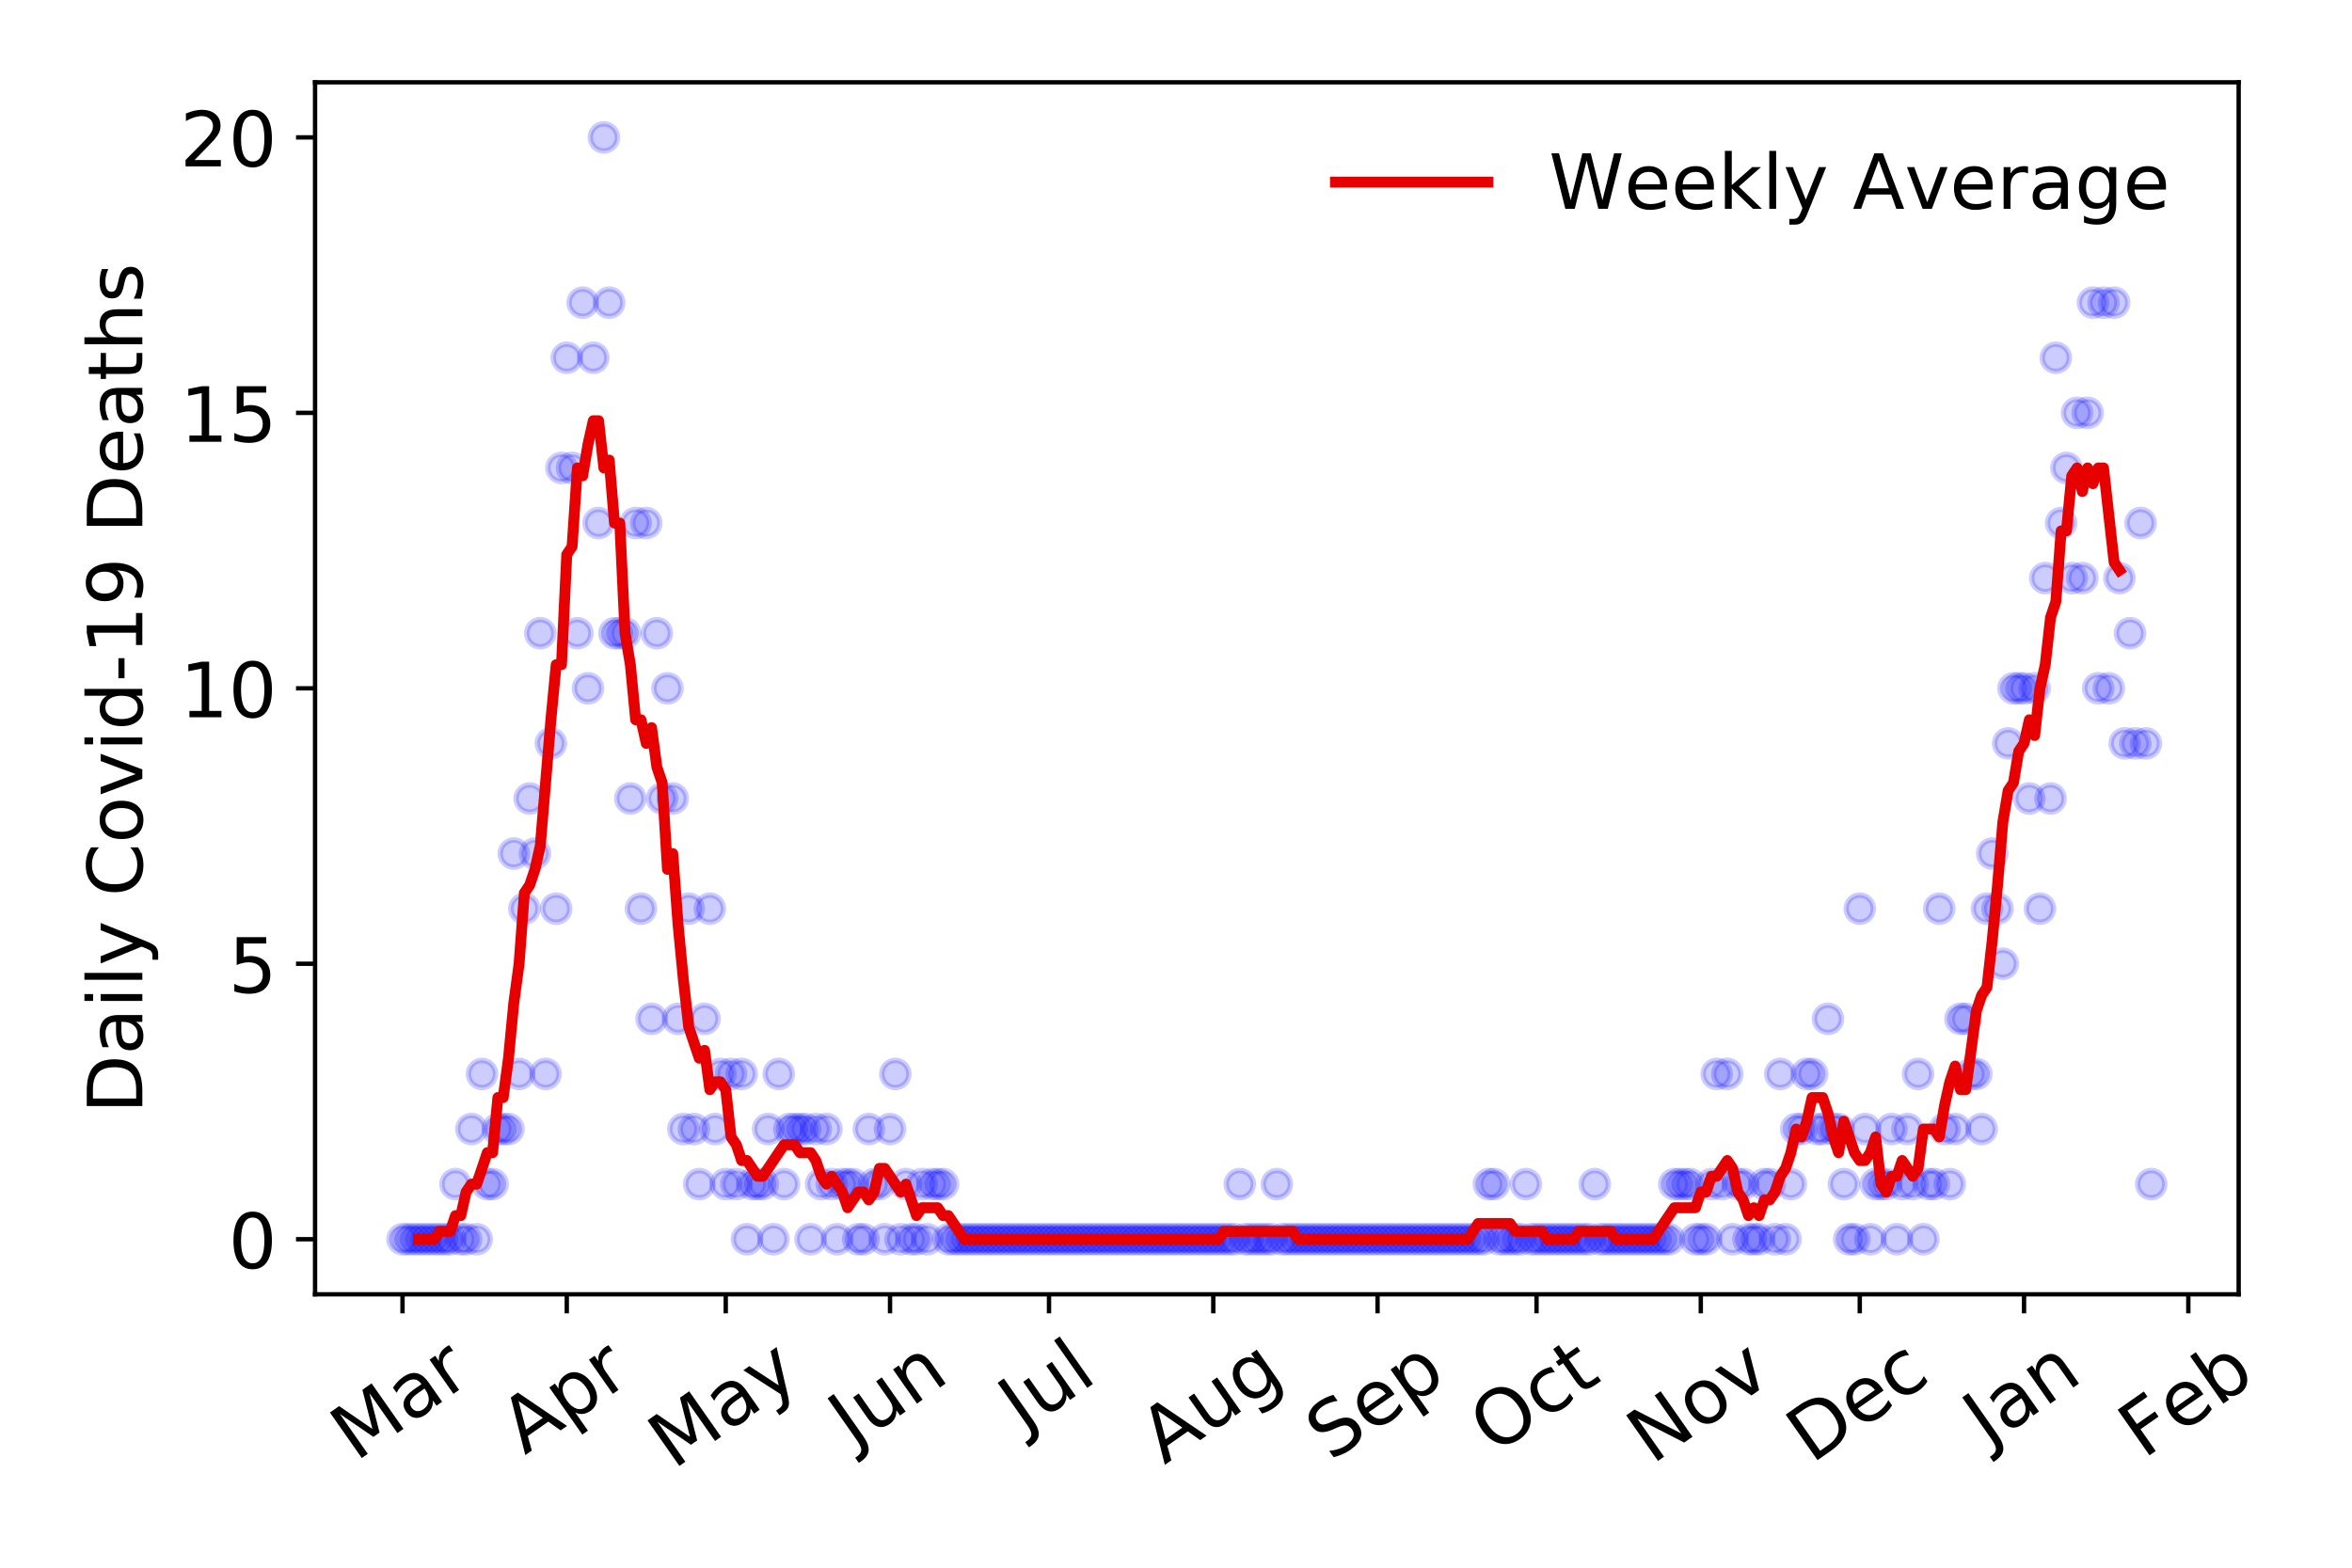 <?xml version="1.0" encoding="utf-8" standalone="no"?>
<!DOCTYPE svg PUBLIC "-//W3C//DTD SVG 1.1//EN"
  "http://www.w3.org/Graphics/SVG/1.1/DTD/svg11.dtd">
<!-- Created with matplotlib (https://matplotlib.org/) -->
<svg height="288pt" version="1.1" viewBox="0 0 432 288" width="432pt" xmlns="http://www.w3.org/2000/svg" xmlns:xlink="http://www.w3.org/1999/xlink">
 <defs>
  <style type="text/css">
*{stroke-linecap:butt;stroke-linejoin:round;}
  </style>
 </defs>
 <g id="figure_1">
  <g id="patch_1">
   <path d="M 0 288 
L 432 288 
L 432 0 
L 0 0 
z
" style="fill:#ffffff;"/>
  </g>
  <g id="axes_1">
   <g id="patch_2">
    <path d="M 57.87 237.778 
L 411.183 237.778 
L 411.183 15.12 
L 57.87 15.12 
z
" style="fill:#ffffff;"/>
   </g>
   <g id="matplotlib.axis_1">
    <g id="xtick_1">
     <g id="line2d_1">
      <defs>
       <path d="M 0 0 
L 0 3.5 
" id="mfafea4c9c1" style="stroke:#000000;stroke-width:0.8;"/>
      </defs>
      <g>
       <use style="stroke:#000000;stroke-width:0.8;" x="73.93" xlink:href="#mfafea4c9c1" y="237.778"/>
      </g>
     </g>
     <g id="text_1">
      <!-- Mar -->
      <defs>
       <path d="M 9.812 72.906 
L 24.516 72.906 
L 43.109 23.297 
L 61.812 72.906 
L 76.516 72.906 
L 76.516 0 
L 66.891 0 
L 66.891 64.016 
L 48.094 14.016 
L 38.188 14.016 
L 19.391 64.016 
L 19.391 0 
L 9.812 0 
z
" id="DejaVuSans-77"/>
       <path d="M 34.281 27.484 
Q 23.391 27.484 19.188 25 
Q 14.984 22.516 14.984 16.5 
Q 14.984 11.719 18.141 8.906 
Q 21.297 6.109 26.703 6.109 
Q 34.188 6.109 38.703 11.406 
Q 43.219 16.703 43.219 25.484 
L 43.219 27.484 
z
M 52.203 31.203 
L 52.203 0 
L 43.219 0 
L 43.219 8.297 
Q 40.141 3.328 35.547 0.953 
Q 30.953 -1.422 24.312 -1.422 
Q 15.922 -1.422 10.953 3.297 
Q 6 8.016 6 15.922 
Q 6 25.141 12.172 29.828 
Q 18.359 34.516 30.609 34.516 
L 43.219 34.516 
L 43.219 35.406 
Q 43.219 41.609 39.141 45 
Q 35.062 48.391 27.688 48.391 
Q 23 48.391 18.547 47.266 
Q 14.109 46.141 10.016 43.891 
L 10.016 52.203 
Q 14.938 54.109 19.578 55.047 
Q 24.219 56 28.609 56 
Q 40.484 56 46.344 49.844 
Q 52.203 43.703 52.203 31.203 
z
" id="DejaVuSans-97"/>
       <path d="M 41.109 46.297 
Q 39.594 47.172 37.812 47.578 
Q 36.031 48 33.891 48 
Q 26.266 48 22.188 43.047 
Q 18.109 38.094 18.109 28.812 
L 18.109 0 
L 9.078 0 
L 9.078 54.688 
L 18.109 54.688 
L 18.109 46.188 
Q 20.953 51.172 25.484 53.578 
Q 30.031 56 36.531 56 
Q 37.453 56 38.578 55.875 
Q 39.703 55.766 41.062 55.516 
z
" id="DejaVuSans-114"/>
      </defs>
      <g transform="translate(65.327 268.643)rotate(-35)scale(0.14 -0.14)">
       <use xlink:href="#DejaVuSans-77"/>
       <use x="86.279" xlink:href="#DejaVuSans-97"/>
       <use x="147.559" xlink:href="#DejaVuSans-114"/>
      </g>
     </g>
    </g>
    <g id="xtick_2">
     <g id="line2d_2">
      <g>
       <use style="stroke:#000000;stroke-width:0.8;" x="104.102" xlink:href="#mfafea4c9c1" y="237.778"/>
      </g>
     </g>
     <g id="text_2">
      <!-- Apr -->
      <defs>
       <path d="M 34.188 63.188 
L 20.797 26.906 
L 47.609 26.906 
z
M 28.609 72.906 
L 39.797 72.906 
L 67.578 0 
L 57.328 0 
L 50.688 18.703 
L 17.828 18.703 
L 11.188 0 
L 0.781 0 
z
" id="DejaVuSans-65"/>
       <path d="M 18.109 8.203 
L 18.109 -20.797 
L 9.078 -20.797 
L 9.078 54.688 
L 18.109 54.688 
L 18.109 46.391 
Q 20.953 51.266 25.266 53.625 
Q 29.594 56 35.594 56 
Q 45.562 56 51.781 48.094 
Q 58.016 40.188 58.016 27.297 
Q 58.016 14.406 51.781 6.484 
Q 45.562 -1.422 35.594 -1.422 
Q 29.594 -1.422 25.266 0.953 
Q 20.953 3.328 18.109 8.203 
z
M 48.688 27.297 
Q 48.688 37.203 44.609 42.844 
Q 40.531 48.484 33.406 48.484 
Q 26.266 48.484 22.188 42.844 
Q 18.109 37.203 18.109 27.297 
Q 18.109 17.391 22.188 11.75 
Q 26.266 6.109 33.406 6.109 
Q 40.531 6.109 44.609 11.75 
Q 48.688 17.391 48.688 27.297 
z
" id="DejaVuSans-112"/>
      </defs>
      <g transform="translate(96.398 267.384)rotate(-35)scale(0.14 -0.14)">
       <use xlink:href="#DejaVuSans-65"/>
       <use x="68.408" xlink:href="#DejaVuSans-112"/>
       <use x="131.885" xlink:href="#DejaVuSans-114"/>
      </g>
     </g>
    </g>
    <g id="xtick_3">
     <g id="line2d_3">
      <g>
       <use style="stroke:#000000;stroke-width:0.8;" x="133.302" xlink:href="#mfafea4c9c1" y="237.778"/>
      </g>
     </g>
     <g id="text_3">
      <!-- May -->
      <defs>
       <path d="M 32.172 -5.078 
Q 28.375 -14.844 24.75 -17.812 
Q 21.141 -20.797 15.094 -20.797 
L 7.906 -20.797 
L 7.906 -13.281 
L 13.188 -13.281 
Q 16.891 -13.281 18.938 -11.516 
Q 21 -9.766 23.484 -3.219 
L 25.094 0.875 
L 2.984 54.688 
L 12.5 54.688 
L 29.594 11.922 
L 46.688 54.688 
L 56.203 54.688 
z
" id="DejaVuSans-121"/>
      </defs>
      <g transform="translate(123.662 270.094)rotate(-35)scale(0.14 -0.14)">
       <use xlink:href="#DejaVuSans-77"/>
       <use x="86.279" xlink:href="#DejaVuSans-97"/>
       <use x="147.559" xlink:href="#DejaVuSans-121"/>
      </g>
     </g>
    </g>
    <g id="xtick_4">
     <g id="line2d_4">
      <g>
       <use style="stroke:#000000;stroke-width:0.8;" x="163.475" xlink:href="#mfafea4c9c1" y="237.778"/>
      </g>
     </g>
     <g id="text_4">
      <!-- Jun -->
      <defs>
       <path d="M 9.812 72.906 
L 19.672 72.906 
L 19.672 5.078 
Q 19.672 -8.109 14.672 -14.062 
Q 9.672 -20.016 -1.422 -20.016 
L -5.172 -20.016 
L -5.172 -11.719 
L -2.094 -11.719 
Q 4.438 -11.719 7.125 -8.047 
Q 9.812 -4.391 9.812 5.078 
z
" id="DejaVuSans-74"/>
       <path d="M 8.5 21.578 
L 8.5 54.688 
L 17.484 54.688 
L 17.484 21.922 
Q 17.484 14.156 20.5 10.266 
Q 23.531 6.391 29.594 6.391 
Q 36.859 6.391 41.078 11.031 
Q 45.312 15.672 45.312 23.688 
L 45.312 54.688 
L 54.297 54.688 
L 54.297 0 
L 45.312 0 
L 45.312 8.406 
Q 42.047 3.422 37.719 1 
Q 33.406 -1.422 27.688 -1.422 
Q 18.266 -1.422 13.375 4.438 
Q 8.5 10.297 8.5 21.578 
z
M 31.109 56 
z
" id="DejaVuSans-117"/>
       <path d="M 54.891 33.016 
L 54.891 0 
L 45.906 0 
L 45.906 32.719 
Q 45.906 40.484 42.875 44.328 
Q 39.844 48.188 33.797 48.188 
Q 26.516 48.188 22.312 43.547 
Q 18.109 38.922 18.109 30.906 
L 18.109 0 
L 9.078 0 
L 9.078 54.688 
L 18.109 54.688 
L 18.109 46.188 
Q 21.344 51.125 25.703 53.562 
Q 30.078 56 35.797 56 
Q 45.219 56 50.047 50.172 
Q 54.891 44.344 54.891 33.016 
z
" id="DejaVuSans-110"/>
      </defs>
      <g transform="translate(156.731 266.039)rotate(-35)scale(0.14 -0.14)">
       <use xlink:href="#DejaVuSans-74"/>
       <use x="29.492" xlink:href="#DejaVuSans-117"/>
       <use x="92.871" xlink:href="#DejaVuSans-110"/>
      </g>
     </g>
    </g>
    <g id="xtick_5">
     <g id="line2d_5">
      <g>
       <use style="stroke:#000000;stroke-width:0.8;" x="192.674" xlink:href="#mfafea4c9c1" y="237.778"/>
      </g>
     </g>
     <g id="text_5">
      <!-- Jul -->
      <defs>
       <path d="M 9.422 75.984 
L 18.406 75.984 
L 18.406 0 
L 9.422 0 
z
" id="DejaVuSans-108"/>
      </defs>
      <g transform="translate(187.971 263.181)rotate(-35)scale(0.14 -0.14)">
       <use xlink:href="#DejaVuSans-74"/>
       <use x="29.492" xlink:href="#DejaVuSans-117"/>
       <use x="92.871" xlink:href="#DejaVuSans-108"/>
      </g>
     </g>
    </g>
    <g id="xtick_6">
     <g id="line2d_6">
      <g>
       <use style="stroke:#000000;stroke-width:0.8;" x="222.847" xlink:href="#mfafea4c9c1" y="237.778"/>
      </g>
     </g>
     <g id="text_6">
      <!-- Aug -->
      <defs>
       <path d="M 45.406 27.984 
Q 45.406 37.75 41.375 43.109 
Q 37.359 48.484 30.078 48.484 
Q 22.859 48.484 18.828 43.109 
Q 14.797 37.75 14.797 27.984 
Q 14.797 18.266 18.828 12.891 
Q 22.859 7.516 30.078 7.516 
Q 37.359 7.516 41.375 12.891 
Q 45.406 18.266 45.406 27.984 
z
M 54.391 6.781 
Q 54.391 -7.172 48.188 -13.984 
Q 42 -20.797 29.203 -20.797 
Q 24.469 -20.797 20.266 -20.094 
Q 16.062 -19.391 12.109 -17.922 
L 12.109 -9.188 
Q 16.062 -11.328 19.922 -12.344 
Q 23.781 -13.375 27.781 -13.375 
Q 36.625 -13.375 41.016 -8.766 
Q 45.406 -4.156 45.406 5.172 
L 45.406 9.625 
Q 42.625 4.781 38.281 2.391 
Q 33.938 0 27.875 0 
Q 17.828 0 11.672 7.656 
Q 5.516 15.328 5.516 27.984 
Q 5.516 40.672 11.672 48.328 
Q 17.828 56 27.875 56 
Q 33.938 56 38.281 53.609 
Q 42.625 51.219 45.406 46.391 
L 45.406 54.688 
L 54.391 54.688 
z
" id="DejaVuSans-103"/>
      </defs>
      <g transform="translate(213.866 269.172)rotate(-35)scale(0.14 -0.14)">
       <use xlink:href="#DejaVuSans-65"/>
       <use x="68.408" xlink:href="#DejaVuSans-117"/>
       <use x="131.787" xlink:href="#DejaVuSans-103"/>
      </g>
     </g>
    </g>
    <g id="xtick_7">
     <g id="line2d_7">
      <g>
       <use style="stroke:#000000;stroke-width:0.8;" x="253.019" xlink:href="#mfafea4c9c1" y="237.778"/>
      </g>
     </g>
     <g id="text_7">
      <!-- Sep -->
      <defs>
       <path d="M 53.516 70.516 
L 53.516 60.891 
Q 47.906 63.578 42.922 64.891 
Q 37.938 66.219 33.297 66.219 
Q 25.25 66.219 20.875 63.094 
Q 16.5 59.969 16.5 54.203 
Q 16.5 49.359 19.406 46.891 
Q 22.312 44.438 30.422 42.922 
L 36.375 41.703 
Q 47.406 39.594 52.656 34.297 
Q 57.906 29 57.906 20.125 
Q 57.906 9.516 50.797 4.047 
Q 43.703 -1.422 29.984 -1.422 
Q 24.812 -1.422 18.969 -0.25 
Q 13.141 0.922 6.891 3.219 
L 6.891 13.375 
Q 12.891 10.016 18.656 8.297 
Q 24.422 6.594 29.984 6.594 
Q 38.422 6.594 43.016 9.906 
Q 47.609 13.234 47.609 19.391 
Q 47.609 24.75 44.312 27.781 
Q 41.016 30.812 33.5 32.328 
L 27.484 33.5 
Q 16.453 35.688 11.516 40.375 
Q 6.594 45.062 6.594 53.422 
Q 6.594 63.094 13.406 68.656 
Q 20.219 74.219 32.172 74.219 
Q 37.312 74.219 42.625 73.281 
Q 47.953 72.359 53.516 70.516 
z
" id="DejaVuSans-83"/>
       <path d="M 56.203 29.594 
L 56.203 25.203 
L 14.891 25.203 
Q 15.484 15.922 20.484 11.062 
Q 25.484 6.203 34.422 6.203 
Q 39.594 6.203 44.453 7.469 
Q 49.312 8.734 54.109 11.281 
L 54.109 2.781 
Q 49.266 0.734 44.188 -0.344 
Q 39.109 -1.422 33.891 -1.422 
Q 20.797 -1.422 13.156 6.188 
Q 5.516 13.812 5.516 26.812 
Q 5.516 40.234 12.766 48.109 
Q 20.016 56 32.328 56 
Q 43.359 56 49.781 48.891 
Q 56.203 41.797 56.203 29.594 
z
M 47.219 32.234 
Q 47.125 39.594 43.094 43.984 
Q 39.062 48.391 32.422 48.391 
Q 24.906 48.391 20.391 44.141 
Q 15.875 39.891 15.188 32.172 
z
" id="DejaVuSans-101"/>
      </defs>
      <g transform="translate(244.426 268.629)rotate(-35)scale(0.14 -0.14)">
       <use xlink:href="#DejaVuSans-83"/>
       <use x="63.477" xlink:href="#DejaVuSans-101"/>
       <use x="125" xlink:href="#DejaVuSans-112"/>
      </g>
     </g>
    </g>
    <g id="xtick_8">
     <g id="line2d_8">
      <g>
       <use style="stroke:#000000;stroke-width:0.8;" x="282.219" xlink:href="#mfafea4c9c1" y="237.778"/>
      </g>
     </g>
     <g id="text_8">
      <!-- Oct -->
      <defs>
       <path d="M 39.406 66.219 
Q 28.656 66.219 22.328 58.203 
Q 16.016 50.203 16.016 36.375 
Q 16.016 22.609 22.328 14.594 
Q 28.656 6.594 39.406 6.594 
Q 50.141 6.594 56.422 14.594 
Q 62.703 22.609 62.703 36.375 
Q 62.703 50.203 56.422 58.203 
Q 50.141 66.219 39.406 66.219 
z
M 39.406 74.219 
Q 54.734 74.219 63.906 63.938 
Q 73.094 53.656 73.094 36.375 
Q 73.094 19.141 63.906 8.859 
Q 54.734 -1.422 39.406 -1.422 
Q 24.031 -1.422 14.812 8.828 
Q 5.609 19.094 5.609 36.375 
Q 5.609 53.656 14.812 63.938 
Q 24.031 74.219 39.406 74.219 
z
" id="DejaVuSans-79"/>
       <path d="M 48.781 52.594 
L 48.781 44.188 
Q 44.969 46.297 41.141 47.344 
Q 37.312 48.391 33.406 48.391 
Q 24.656 48.391 19.812 42.844 
Q 14.984 37.312 14.984 27.297 
Q 14.984 17.281 19.812 11.734 
Q 24.656 6.203 33.406 6.203 
Q 37.312 6.203 41.141 7.25 
Q 44.969 8.297 48.781 10.406 
L 48.781 2.094 
Q 45.016 0.344 40.984 -0.531 
Q 36.969 -1.422 32.422 -1.422 
Q 20.062 -1.422 12.781 6.344 
Q 5.516 14.109 5.516 27.297 
Q 5.516 40.672 12.859 48.328 
Q 20.219 56 33.016 56 
Q 37.156 56 41.109 55.141 
Q 45.062 54.297 48.781 52.594 
z
" id="DejaVuSans-99"/>
       <path d="M 18.312 70.219 
L 18.312 54.688 
L 36.812 54.688 
L 36.812 47.703 
L 18.312 47.703 
L 18.312 18.016 
Q 18.312 11.328 20.141 9.422 
Q 21.969 7.516 27.594 7.516 
L 36.812 7.516 
L 36.812 0 
L 27.594 0 
Q 17.188 0 13.234 3.875 
Q 9.281 7.766 9.281 18.016 
L 9.281 47.703 
L 2.688 47.703 
L 2.688 54.688 
L 9.281 54.688 
L 9.281 70.219 
z
" id="DejaVuSans-116"/>
      </defs>
      <g transform="translate(274.52 267.377)rotate(-35)scale(0.14 -0.14)">
       <use xlink:href="#DejaVuSans-79"/>
       <use x="78.711" xlink:href="#DejaVuSans-99"/>
       <use x="133.691" xlink:href="#DejaVuSans-116"/>
      </g>
     </g>
    </g>
    <g id="xtick_9">
     <g id="line2d_9">
      <g>
       <use style="stroke:#000000;stroke-width:0.8;" x="312.391" xlink:href="#mfafea4c9c1" y="237.778"/>
      </g>
     </g>
     <g id="text_9">
      <!-- Nov -->
      <defs>
       <path d="M 9.812 72.906 
L 23.094 72.906 
L 55.422 11.922 
L 55.422 72.906 
L 64.984 72.906 
L 64.984 0 
L 51.703 0 
L 19.391 60.984 
L 19.391 0 
L 9.812 0 
z
" id="DejaVuSans-78"/>
       <path d="M 30.609 48.391 
Q 23.391 48.391 19.188 42.75 
Q 14.984 37.109 14.984 27.297 
Q 14.984 17.484 19.156 11.844 
Q 23.344 6.203 30.609 6.203 
Q 37.797 6.203 41.984 11.859 
Q 46.188 17.531 46.188 27.297 
Q 46.188 37.016 41.984 42.703 
Q 37.797 48.391 30.609 48.391 
z
M 30.609 56 
Q 42.328 56 49.016 48.375 
Q 55.719 40.766 55.719 27.297 
Q 55.719 13.875 49.016 6.219 
Q 42.328 -1.422 30.609 -1.422 
Q 18.844 -1.422 12.172 6.219 
Q 5.516 13.875 5.516 27.297 
Q 5.516 40.766 12.172 48.375 
Q 18.844 56 30.609 56 
z
" id="DejaVuSans-111"/>
       <path d="M 2.984 54.688 
L 12.5 54.688 
L 29.594 8.797 
L 46.688 54.688 
L 56.203 54.688 
L 35.688 0 
L 23.484 0 
z
" id="DejaVuSans-118"/>
      </defs>
      <g transform="translate(303.415 269.166)rotate(-35)scale(0.14 -0.14)">
       <use xlink:href="#DejaVuSans-78"/>
       <use x="74.805" xlink:href="#DejaVuSans-111"/>
       <use x="135.986" xlink:href="#DejaVuSans-118"/>
      </g>
     </g>
    </g>
    <g id="xtick_10">
     <g id="line2d_10">
      <g>
       <use style="stroke:#000000;stroke-width:0.8;" x="341.591" xlink:href="#mfafea4c9c1" y="237.778"/>
      </g>
     </g>
     <g id="text_10">
      <!-- Dec -->
      <defs>
       <path d="M 19.672 64.797 
L 19.672 8.109 
L 31.594 8.109 
Q 46.688 8.109 53.688 14.938 
Q 60.688 21.781 60.688 36.531 
Q 60.688 51.172 53.688 57.984 
Q 46.688 64.797 31.594 64.797 
z
M 9.812 72.906 
L 30.078 72.906 
Q 51.266 72.906 61.172 64.094 
Q 71.094 55.281 71.094 36.531 
Q 71.094 17.672 61.125 8.828 
Q 51.172 0 30.078 0 
L 9.812 0 
z
" id="DejaVuSans-68"/>
      </defs>
      <g transform="translate(332.71 269.032)rotate(-35)scale(0.14 -0.14)">
       <use xlink:href="#DejaVuSans-68"/>
       <use x="77.002" xlink:href="#DejaVuSans-101"/>
       <use x="138.525" xlink:href="#DejaVuSans-99"/>
      </g>
     </g>
    </g>
    <g id="xtick_11">
     <g id="line2d_11">
      <g>
       <use style="stroke:#000000;stroke-width:0.8;" x="371.764" xlink:href="#mfafea4c9c1" y="237.778"/>
      </g>
     </g>
     <g id="text_11">
      <!-- Jan -->
      <g transform="translate(365.14 265.871)rotate(-35)scale(0.14 -0.14)">
       <use xlink:href="#DejaVuSans-74"/>
       <use x="29.492" xlink:href="#DejaVuSans-97"/>
       <use x="90.771" xlink:href="#DejaVuSans-110"/>
      </g>
     </g>
    </g>
    <g id="xtick_12">
     <g id="line2d_12">
      <g>
       <use style="stroke:#000000;stroke-width:0.8;" x="401.936" xlink:href="#mfafea4c9c1" y="237.778"/>
      </g>
     </g>
     <g id="text_12">
      <!-- Feb -->
      <defs>
       <path d="M 9.812 72.906 
L 51.703 72.906 
L 51.703 64.594 
L 19.672 64.594 
L 19.672 43.109 
L 48.578 43.109 
L 48.578 34.812 
L 19.672 34.812 
L 19.672 0 
L 9.812 0 
z
" id="DejaVuSans-70"/>
       <path d="M 48.688 27.297 
Q 48.688 37.203 44.609 42.844 
Q 40.531 48.484 33.406 48.484 
Q 26.266 48.484 22.188 42.844 
Q 18.109 37.203 18.109 27.297 
Q 18.109 17.391 22.188 11.75 
Q 26.266 6.109 33.406 6.109 
Q 40.531 6.109 44.609 11.75 
Q 48.688 17.391 48.688 27.297 
z
M 18.109 46.391 
Q 20.953 51.266 25.266 53.625 
Q 29.594 56 35.594 56 
Q 45.562 56 51.781 48.094 
Q 58.016 40.188 58.016 27.297 
Q 58.016 14.406 51.781 6.484 
Q 45.562 -1.422 35.594 -1.422 
Q 29.594 -1.422 25.266 0.953 
Q 20.953 3.328 18.109 8.203 
L 18.109 0 
L 9.078 0 
L 9.078 75.984 
L 18.109 75.984 
z
" id="DejaVuSans-98"/>
      </defs>
      <g transform="translate(393.69 268.143)rotate(-35)scale(0.14 -0.14)">
       <use xlink:href="#DejaVuSans-70"/>
       <use x="57.441" xlink:href="#DejaVuSans-101"/>
       <use x="118.965" xlink:href="#DejaVuSans-98"/>
      </g>
     </g>
    </g>
   </g>
   <g id="matplotlib.axis_2">
    <g id="ytick_1">
     <g id="line2d_13">
      <defs>
       <path d="M 0 0 
L -3.5 0 
" id="ma44728b9b3" style="stroke:#000000;stroke-width:0.8;"/>
      </defs>
      <g>
       <use style="stroke:#000000;stroke-width:0.8;" x="57.87" xlink:href="#ma44728b9b3" y="227.657"/>
      </g>
     </g>
     <g id="text_13">
      <!-- 0 -->
      <defs>
       <path d="M 31.781 66.406 
Q 24.172 66.406 20.328 58.906 
Q 16.5 51.422 16.5 36.375 
Q 16.5 21.391 20.328 13.891 
Q 24.172 6.391 31.781 6.391 
Q 39.453 6.391 43.281 13.891 
Q 47.125 21.391 47.125 36.375 
Q 47.125 51.422 43.281 58.906 
Q 39.453 66.406 31.781 66.406 
z
M 31.781 74.219 
Q 44.047 74.219 50.516 64.516 
Q 56.984 54.828 56.984 36.375 
Q 56.984 17.969 50.516 8.266 
Q 44.047 -1.422 31.781 -1.422 
Q 19.531 -1.422 13.062 8.266 
Q 6.594 17.969 6.594 36.375 
Q 6.594 54.828 13.062 64.516 
Q 19.531 74.219 31.781 74.219 
z
" id="DejaVuSans-48"/>
      </defs>
      <g transform="translate(41.962 232.976)scale(0.14 -0.14)">
       <use xlink:href="#DejaVuSans-48"/>
      </g>
     </g>
    </g>
    <g id="ytick_2">
     <g id="line2d_14">
      <g>
       <use style="stroke:#000000;stroke-width:0.8;" x="57.87" xlink:href="#ma44728b9b3" y="177.053"/>
      </g>
     </g>
     <g id="text_14">
      <!-- 5 -->
      <defs>
       <path d="M 10.797 72.906 
L 49.516 72.906 
L 49.516 64.594 
L 19.828 64.594 
L 19.828 46.734 
Q 21.969 47.469 24.109 47.828 
Q 26.266 48.188 28.422 48.188 
Q 40.625 48.188 47.75 41.5 
Q 54.891 34.812 54.891 23.391 
Q 54.891 11.625 47.562 5.094 
Q 40.234 -1.422 26.906 -1.422 
Q 22.312 -1.422 17.547 -0.641 
Q 12.797 0.141 7.719 1.703 
L 7.719 11.625 
Q 12.109 9.234 16.797 8.062 
Q 21.484 6.891 26.703 6.891 
Q 35.156 6.891 40.078 11.328 
Q 45.016 15.766 45.016 23.391 
Q 45.016 31 40.078 35.438 
Q 35.156 39.891 26.703 39.891 
Q 22.75 39.891 18.812 39.016 
Q 14.891 38.141 10.797 36.281 
z
" id="DejaVuSans-53"/>
      </defs>
      <g transform="translate(41.962 182.372)scale(0.14 -0.14)">
       <use xlink:href="#DejaVuSans-53"/>
      </g>
     </g>
    </g>
    <g id="ytick_3">
     <g id="line2d_15">
      <g>
       <use style="stroke:#000000;stroke-width:0.8;" x="57.87" xlink:href="#ma44728b9b3" y="126.449"/>
      </g>
     </g>
     <g id="text_15">
      <!-- 10 -->
      <defs>
       <path d="M 12.406 8.297 
L 28.516 8.297 
L 28.516 63.922 
L 10.984 60.406 
L 10.984 69.391 
L 28.422 72.906 
L 38.281 72.906 
L 38.281 8.297 
L 54.391 8.297 
L 54.391 0 
L 12.406 0 
z
" id="DejaVuSans-49"/>
      </defs>
      <g transform="translate(33.055 131.768)scale(0.14 -0.14)">
       <use xlink:href="#DejaVuSans-49"/>
       <use x="63.623" xlink:href="#DejaVuSans-48"/>
      </g>
     </g>
    </g>
    <g id="ytick_4">
     <g id="line2d_16">
      <g>
       <use style="stroke:#000000;stroke-width:0.8;" x="57.87" xlink:href="#ma44728b9b3" y="75.845"/>
      </g>
     </g>
     <g id="text_16">
      <!-- 15 -->
      <g transform="translate(33.055 81.164)scale(0.14 -0.14)">
       <use xlink:href="#DejaVuSans-49"/>
       <use x="63.623" xlink:href="#DejaVuSans-53"/>
      </g>
     </g>
    </g>
    <g id="ytick_5">
     <g id="line2d_17">
      <g>
       <use style="stroke:#000000;stroke-width:0.8;" x="57.87" xlink:href="#ma44728b9b3" y="25.241"/>
      </g>
     </g>
     <g id="text_17">
      <!-- 20 -->
      <defs>
       <path d="M 19.188 8.297 
L 53.609 8.297 
L 53.609 0 
L 7.328 0 
L 7.328 8.297 
Q 12.938 14.109 22.625 23.891 
Q 32.328 33.688 34.812 36.531 
Q 39.547 41.844 41.422 45.531 
Q 43.312 49.219 43.312 52.781 
Q 43.312 58.594 39.234 62.25 
Q 35.156 65.922 28.609 65.922 
Q 23.969 65.922 18.812 64.312 
Q 13.672 62.703 7.812 59.422 
L 7.812 69.391 
Q 13.766 71.781 18.938 73 
Q 24.125 74.219 28.422 74.219 
Q 39.75 74.219 46.484 68.547 
Q 53.219 62.891 53.219 53.422 
Q 53.219 48.922 51.531 44.891 
Q 49.859 40.875 45.406 35.406 
Q 44.188 33.984 37.641 27.219 
Q 31.109 20.453 19.188 8.297 
z
" id="DejaVuSans-50"/>
      </defs>
      <g transform="translate(33.055 30.56)scale(0.14 -0.14)">
       <use xlink:href="#DejaVuSans-50"/>
       <use x="63.623" xlink:href="#DejaVuSans-48"/>
      </g>
     </g>
    </g>
    <g id="text_18">
     <!-- Daily Covid-19 Deaths -->
     <defs>
      <path d="M 9.422 54.688 
L 18.406 54.688 
L 18.406 0 
L 9.422 0 
z
M 9.422 75.984 
L 18.406 75.984 
L 18.406 64.594 
L 9.422 64.594 
z
" id="DejaVuSans-105"/>
      <path id="DejaVuSans-32"/>
      <path d="M 64.406 67.281 
L 64.406 56.891 
Q 59.422 61.531 53.781 63.812 
Q 48.141 66.109 41.797 66.109 
Q 29.297 66.109 22.656 58.469 
Q 16.016 50.828 16.016 36.375 
Q 16.016 21.969 22.656 14.328 
Q 29.297 6.688 41.797 6.688 
Q 48.141 6.688 53.781 8.984 
Q 59.422 11.281 64.406 15.922 
L 64.406 5.609 
Q 59.234 2.094 53.438 0.328 
Q 47.656 -1.422 41.219 -1.422 
Q 24.656 -1.422 15.125 8.703 
Q 5.609 18.844 5.609 36.375 
Q 5.609 53.953 15.125 64.078 
Q 24.656 74.219 41.219 74.219 
Q 47.75 74.219 53.531 72.484 
Q 59.328 70.75 64.406 67.281 
z
" id="DejaVuSans-67"/>
      <path d="M 45.406 46.391 
L 45.406 75.984 
L 54.391 75.984 
L 54.391 0 
L 45.406 0 
L 45.406 8.203 
Q 42.578 3.328 38.25 0.953 
Q 33.938 -1.422 27.875 -1.422 
Q 17.969 -1.422 11.734 6.484 
Q 5.516 14.406 5.516 27.297 
Q 5.516 40.188 11.734 48.094 
Q 17.969 56 27.875 56 
Q 33.938 56 38.25 53.625 
Q 42.578 51.266 45.406 46.391 
z
M 14.797 27.297 
Q 14.797 17.391 18.875 11.75 
Q 22.953 6.109 30.078 6.109 
Q 37.203 6.109 41.297 11.75 
Q 45.406 17.391 45.406 27.297 
Q 45.406 37.203 41.297 42.844 
Q 37.203 48.484 30.078 48.484 
Q 22.953 48.484 18.875 42.844 
Q 14.797 37.203 14.797 27.297 
z
" id="DejaVuSans-100"/>
      <path d="M 4.891 31.391 
L 31.203 31.391 
L 31.203 23.391 
L 4.891 23.391 
z
" id="DejaVuSans-45"/>
      <path d="M 10.984 1.516 
L 10.984 10.5 
Q 14.703 8.734 18.5 7.812 
Q 22.312 6.891 25.984 6.891 
Q 35.75 6.891 40.891 13.453 
Q 46.047 20.016 46.781 33.406 
Q 43.953 29.203 39.594 26.953 
Q 35.25 24.703 29.984 24.703 
Q 19.047 24.703 12.672 31.312 
Q 6.297 37.938 6.297 49.422 
Q 6.297 60.641 12.938 67.422 
Q 19.578 74.219 30.609 74.219 
Q 43.266 74.219 49.922 64.516 
Q 56.594 54.828 56.594 36.375 
Q 56.594 19.141 48.406 8.859 
Q 40.234 -1.422 26.422 -1.422 
Q 22.703 -1.422 18.891 -0.688 
Q 15.094 0.047 10.984 1.516 
z
M 30.609 32.422 
Q 37.25 32.422 41.125 36.953 
Q 45.016 41.5 45.016 49.422 
Q 45.016 57.281 41.125 61.844 
Q 37.25 66.406 30.609 66.406 
Q 23.969 66.406 20.094 61.844 
Q 16.219 57.281 16.219 49.422 
Q 16.219 41.5 20.094 36.953 
Q 23.969 32.422 30.609 32.422 
z
" id="DejaVuSans-57"/>
      <path d="M 54.891 33.016 
L 54.891 0 
L 45.906 0 
L 45.906 32.719 
Q 45.906 40.484 42.875 44.328 
Q 39.844 48.188 33.797 48.188 
Q 26.516 48.188 22.312 43.547 
Q 18.109 38.922 18.109 30.906 
L 18.109 0 
L 9.078 0 
L 9.078 75.984 
L 18.109 75.984 
L 18.109 46.188 
Q 21.344 51.125 25.703 53.562 
Q 30.078 56 35.797 56 
Q 45.219 56 50.047 50.172 
Q 54.891 44.344 54.891 33.016 
z
" id="DejaVuSans-104"/>
      <path d="M 44.281 53.078 
L 44.281 44.578 
Q 40.484 46.531 36.375 47.5 
Q 32.281 48.484 27.875 48.484 
Q 21.188 48.484 17.844 46.438 
Q 14.5 44.391 14.5 40.281 
Q 14.5 37.156 16.891 35.375 
Q 19.281 33.594 26.516 31.984 
L 29.594 31.297 
Q 39.156 29.25 43.188 25.516 
Q 47.219 21.781 47.219 15.094 
Q 47.219 7.469 41.188 3.016 
Q 35.156 -1.422 24.609 -1.422 
Q 20.219 -1.422 15.453 -0.562 
Q 10.688 0.297 5.422 2 
L 5.422 11.281 
Q 10.406 8.688 15.234 7.391 
Q 20.062 6.109 24.812 6.109 
Q 31.156 6.109 34.562 8.281 
Q 37.984 10.453 37.984 14.406 
Q 37.984 18.062 35.516 20.016 
Q 33.062 21.969 24.703 23.781 
L 21.578 24.516 
Q 13.234 26.266 9.516 29.906 
Q 5.812 33.547 5.812 39.891 
Q 5.812 47.609 11.281 51.797 
Q 16.75 56 26.812 56 
Q 31.781 56 36.172 55.266 
Q 40.578 54.547 44.281 53.078 
z
" id="DejaVuSans-115"/>
     </defs>
     <g transform="translate(26.143 204.56)rotate(-90)scale(0.14 -0.14)">
      <use xlink:href="#DejaVuSans-68"/>
      <use x="77.002" xlink:href="#DejaVuSans-97"/>
      <use x="138.281" xlink:href="#DejaVuSans-105"/>
      <use x="166.064" xlink:href="#DejaVuSans-108"/>
      <use x="193.848" xlink:href="#DejaVuSans-121"/>
      <use x="253.027" xlink:href="#DejaVuSans-32"/>
      <use x="284.814" xlink:href="#DejaVuSans-67"/>
      <use x="354.639" xlink:href="#DejaVuSans-111"/>
      <use x="415.82" xlink:href="#DejaVuSans-118"/>
      <use x="475" xlink:href="#DejaVuSans-105"/>
      <use x="502.783" xlink:href="#DejaVuSans-100"/>
      <use x="566.26" xlink:href="#DejaVuSans-45"/>
      <use x="602.344" xlink:href="#DejaVuSans-49"/>
      <use x="665.967" xlink:href="#DejaVuSans-57"/>
      <use x="729.59" xlink:href="#DejaVuSans-32"/>
      <use x="761.377" xlink:href="#DejaVuSans-68"/>
      <use x="838.379" xlink:href="#DejaVuSans-101"/>
      <use x="899.902" xlink:href="#DejaVuSans-97"/>
      <use x="961.182" xlink:href="#DejaVuSans-116"/>
      <use x="1000.391" xlink:href="#DejaVuSans-104"/>
      <use x="1063.77" xlink:href="#DejaVuSans-115"/>
     </g>
    </g>
   </g>
   <g id="line2d_18">
    <defs>
     <path d="M 0 2.5 
C 0.663 2.5 1.299 2.237 1.768 1.768 
C 2.237 1.299 2.5 0.663 2.5 0 
C 2.5 -0.663 2.237 -1.299 1.768 -1.768 
C 1.299 -2.237 0.663 -2.5 0 -2.5 
C -0.663 -2.5 -1.299 -2.237 -1.768 -1.768 
C -2.237 -1.299 -2.5 -0.663 -2.5 0 
C -2.5 0.663 -2.237 1.299 -1.768 1.768 
C -1.299 2.237 -0.663 2.5 0 2.5 
z
" id="m3c6eb970e4" style="stroke:#0000ff;stroke-opacity:0.2;"/>
    </defs>
    <g clip-path="url(#pabf6afc8e5)">
     <use style="fill:#0000ff;fill-opacity:0.2;stroke:#0000ff;stroke-opacity:0.2;" x="73.93" xlink:href="#m3c6eb970e4" y="227.657"/>
     <use style="fill:#0000ff;fill-opacity:0.2;stroke:#0000ff;stroke-opacity:0.2;" x="74.903" xlink:href="#m3c6eb970e4" y="227.657"/>
     <use style="fill:#0000ff;fill-opacity:0.2;stroke:#0000ff;stroke-opacity:0.2;" x="75.876" xlink:href="#m3c6eb970e4" y="227.657"/>
     <use style="fill:#0000ff;fill-opacity:0.2;stroke:#0000ff;stroke-opacity:0.2;" x="76.85" xlink:href="#m3c6eb970e4" y="227.657"/>
     <use style="fill:#0000ff;fill-opacity:0.2;stroke:#0000ff;stroke-opacity:0.2;" x="77.823" xlink:href="#m3c6eb970e4" y="227.657"/>
     <use style="fill:#0000ff;fill-opacity:0.2;stroke:#0000ff;stroke-opacity:0.2;" x="78.796" xlink:href="#m3c6eb970e4" y="227.657"/>
     <use style="fill:#0000ff;fill-opacity:0.2;stroke:#0000ff;stroke-opacity:0.2;" x="79.77" xlink:href="#m3c6eb970e4" y="227.657"/>
     <use style="fill:#0000ff;fill-opacity:0.2;stroke:#0000ff;stroke-opacity:0.2;" x="80.743" xlink:href="#m3c6eb970e4" y="227.657"/>
     <use style="fill:#0000ff;fill-opacity:0.2;stroke:#0000ff;stroke-opacity:0.2;" x="81.716" xlink:href="#m3c6eb970e4" y="227.657"/>
     <use style="fill:#0000ff;fill-opacity:0.2;stroke:#0000ff;stroke-opacity:0.2;" x="82.689" xlink:href="#m3c6eb970e4" y="227.657"/>
     <use style="fill:#0000ff;fill-opacity:0.2;stroke:#0000ff;stroke-opacity:0.2;" x="83.663" xlink:href="#m3c6eb970e4" y="217.537"/>
     <use style="fill:#0000ff;fill-opacity:0.2;stroke:#0000ff;stroke-opacity:0.2;" x="84.636" xlink:href="#m3c6eb970e4" y="227.657"/>
     <use style="fill:#0000ff;fill-opacity:0.2;stroke:#0000ff;stroke-opacity:0.2;" x="85.609" xlink:href="#m3c6eb970e4" y="227.657"/>
     <use style="fill:#0000ff;fill-opacity:0.2;stroke:#0000ff;stroke-opacity:0.2;" x="86.583" xlink:href="#m3c6eb970e4" y="207.416"/>
     <use style="fill:#0000ff;fill-opacity:0.2;stroke:#0000ff;stroke-opacity:0.2;" x="87.556" xlink:href="#m3c6eb970e4" y="227.657"/>
     <use style="fill:#0000ff;fill-opacity:0.2;stroke:#0000ff;stroke-opacity:0.2;" x="88.529" xlink:href="#m3c6eb970e4" y="197.295"/>
     <use style="fill:#0000ff;fill-opacity:0.2;stroke:#0000ff;stroke-opacity:0.2;" x="89.503" xlink:href="#m3c6eb970e4" y="217.537"/>
     <use style="fill:#0000ff;fill-opacity:0.2;stroke:#0000ff;stroke-opacity:0.2;" x="90.476" xlink:href="#m3c6eb970e4" y="217.537"/>
     <use style="fill:#0000ff;fill-opacity:0.2;stroke:#0000ff;stroke-opacity:0.2;" x="91.449" xlink:href="#m3c6eb970e4" y="207.416"/>
     <use style="fill:#0000ff;fill-opacity:0.2;stroke:#0000ff;stroke-opacity:0.2;" x="92.423" xlink:href="#m3c6eb970e4" y="207.416"/>
     <use style="fill:#0000ff;fill-opacity:0.2;stroke:#0000ff;stroke-opacity:0.2;" x="93.396" xlink:href="#m3c6eb970e4" y="207.416"/>
     <use style="fill:#0000ff;fill-opacity:0.2;stroke:#0000ff;stroke-opacity:0.2;" x="94.369" xlink:href="#m3c6eb970e4" y="156.812"/>
     <use style="fill:#0000ff;fill-opacity:0.2;stroke:#0000ff;stroke-opacity:0.2;" x="95.343" xlink:href="#m3c6eb970e4" y="197.295"/>
     <use style="fill:#0000ff;fill-opacity:0.2;stroke:#0000ff;stroke-opacity:0.2;" x="96.316" xlink:href="#m3c6eb970e4" y="166.932"/>
     <use style="fill:#0000ff;fill-opacity:0.2;stroke:#0000ff;stroke-opacity:0.2;" x="97.289" xlink:href="#m3c6eb970e4" y="146.691"/>
     <use style="fill:#0000ff;fill-opacity:0.2;stroke:#0000ff;stroke-opacity:0.2;" x="98.263" xlink:href="#m3c6eb970e4" y="156.812"/>
     <use style="fill:#0000ff;fill-opacity:0.2;stroke:#0000ff;stroke-opacity:0.2;" x="99.236" xlink:href="#m3c6eb970e4" y="116.328"/>
     <use style="fill:#0000ff;fill-opacity:0.2;stroke:#0000ff;stroke-opacity:0.2;" x="100.209" xlink:href="#m3c6eb970e4" y="197.295"/>
     <use style="fill:#0000ff;fill-opacity:0.2;stroke:#0000ff;stroke-opacity:0.2;" x="101.182" xlink:href="#m3c6eb970e4" y="136.57"/>
     <use style="fill:#0000ff;fill-opacity:0.2;stroke:#0000ff;stroke-opacity:0.2;" x="102.156" xlink:href="#m3c6eb970e4" y="166.932"/>
     <use style="fill:#0000ff;fill-opacity:0.2;stroke:#0000ff;stroke-opacity:0.2;" x="103.129" xlink:href="#m3c6eb970e4" y="85.966"/>
     <use style="fill:#0000ff;fill-opacity:0.2;stroke:#0000ff;stroke-opacity:0.2;" x="104.102" xlink:href="#m3c6eb970e4" y="65.724"/>
     <use style="fill:#0000ff;fill-opacity:0.2;stroke:#0000ff;stroke-opacity:0.2;" x="105.076" xlink:href="#m3c6eb970e4" y="85.966"/>
     <use style="fill:#0000ff;fill-opacity:0.2;stroke:#0000ff;stroke-opacity:0.2;" x="106.049" xlink:href="#m3c6eb970e4" y="116.328"/>
     <use style="fill:#0000ff;fill-opacity:0.2;stroke:#0000ff;stroke-opacity:0.2;" x="107.022" xlink:href="#m3c6eb970e4" y="55.603"/>
     <use style="fill:#0000ff;fill-opacity:0.2;stroke:#0000ff;stroke-opacity:0.2;" x="107.996" xlink:href="#m3c6eb970e4" y="126.449"/>
     <use style="fill:#0000ff;fill-opacity:0.2;stroke:#0000ff;stroke-opacity:0.2;" x="108.969" xlink:href="#m3c6eb970e4" y="65.724"/>
     <use style="fill:#0000ff;fill-opacity:0.2;stroke:#0000ff;stroke-opacity:0.2;" x="109.942" xlink:href="#m3c6eb970e4" y="96.087"/>
     <use style="fill:#0000ff;fill-opacity:0.2;stroke:#0000ff;stroke-opacity:0.2;" x="110.916" xlink:href="#m3c6eb970e4" y="25.241"/>
     <use style="fill:#0000ff;fill-opacity:0.2;stroke:#0000ff;stroke-opacity:0.2;" x="111.889" xlink:href="#m3c6eb970e4" y="55.603"/>
     <use style="fill:#0000ff;fill-opacity:0.2;stroke:#0000ff;stroke-opacity:0.2;" x="112.862" xlink:href="#m3c6eb970e4" y="116.328"/>
     <use style="fill:#0000ff;fill-opacity:0.2;stroke:#0000ff;stroke-opacity:0.2;" x="113.836" xlink:href="#m3c6eb970e4" y="116.328"/>
     <use style="fill:#0000ff;fill-opacity:0.2;stroke:#0000ff;stroke-opacity:0.2;" x="114.809" xlink:href="#m3c6eb970e4" y="116.328"/>
     <use style="fill:#0000ff;fill-opacity:0.2;stroke:#0000ff;stroke-opacity:0.2;" x="115.782" xlink:href="#m3c6eb970e4" y="146.691"/>
     <use style="fill:#0000ff;fill-opacity:0.2;stroke:#0000ff;stroke-opacity:0.2;" x="116.755" xlink:href="#m3c6eb970e4" y="96.087"/>
     <use style="fill:#0000ff;fill-opacity:0.2;stroke:#0000ff;stroke-opacity:0.2;" x="117.729" xlink:href="#m3c6eb970e4" y="166.932"/>
     <use style="fill:#0000ff;fill-opacity:0.2;stroke:#0000ff;stroke-opacity:0.2;" x="118.702" xlink:href="#m3c6eb970e4" y="96.087"/>
     <use style="fill:#0000ff;fill-opacity:0.2;stroke:#0000ff;stroke-opacity:0.2;" x="119.675" xlink:href="#m3c6eb970e4" y="187.174"/>
     <use style="fill:#0000ff;fill-opacity:0.2;stroke:#0000ff;stroke-opacity:0.2;" x="120.649" xlink:href="#m3c6eb970e4" y="116.328"/>
     <use style="fill:#0000ff;fill-opacity:0.2;stroke:#0000ff;stroke-opacity:0.2;" x="121.622" xlink:href="#m3c6eb970e4" y="146.691"/>
     <use style="fill:#0000ff;fill-opacity:0.2;stroke:#0000ff;stroke-opacity:0.2;" x="122.595" xlink:href="#m3c6eb970e4" y="126.449"/>
     <use style="fill:#0000ff;fill-opacity:0.2;stroke:#0000ff;stroke-opacity:0.2;" x="123.569" xlink:href="#m3c6eb970e4" y="146.691"/>
     <use style="fill:#0000ff;fill-opacity:0.2;stroke:#0000ff;stroke-opacity:0.2;" x="124.542" xlink:href="#m3c6eb970e4" y="187.174"/>
     <use style="fill:#0000ff;fill-opacity:0.2;stroke:#0000ff;stroke-opacity:0.2;" x="125.515" xlink:href="#m3c6eb970e4" y="207.416"/>
     <use style="fill:#0000ff;fill-opacity:0.2;stroke:#0000ff;stroke-opacity:0.2;" x="126.489" xlink:href="#m3c6eb970e4" y="166.932"/>
     <use style="fill:#0000ff;fill-opacity:0.2;stroke:#0000ff;stroke-opacity:0.2;" x="127.462" xlink:href="#m3c6eb970e4" y="207.416"/>
     <use style="fill:#0000ff;fill-opacity:0.2;stroke:#0000ff;stroke-opacity:0.2;" x="128.435" xlink:href="#m3c6eb970e4" y="217.537"/>
     <use style="fill:#0000ff;fill-opacity:0.2;stroke:#0000ff;stroke-opacity:0.2;" x="129.409" xlink:href="#m3c6eb970e4" y="187.174"/>
     <use style="fill:#0000ff;fill-opacity:0.2;stroke:#0000ff;stroke-opacity:0.2;" x="130.382" xlink:href="#m3c6eb970e4" y="166.932"/>
     <use style="fill:#0000ff;fill-opacity:0.2;stroke:#0000ff;stroke-opacity:0.2;" x="131.355" xlink:href="#m3c6eb970e4" y="207.416"/>
     <use style="fill:#0000ff;fill-opacity:0.2;stroke:#0000ff;stroke-opacity:0.2;" x="132.328" xlink:href="#m3c6eb970e4" y="197.295"/>
     <use style="fill:#0000ff;fill-opacity:0.2;stroke:#0000ff;stroke-opacity:0.2;" x="133.302" xlink:href="#m3c6eb970e4" y="217.537"/>
     <use style="fill:#0000ff;fill-opacity:0.2;stroke:#0000ff;stroke-opacity:0.2;" x="134.275" xlink:href="#m3c6eb970e4" y="197.295"/>
     <use style="fill:#0000ff;fill-opacity:0.2;stroke:#0000ff;stroke-opacity:0.2;" x="135.248" xlink:href="#m3c6eb970e4" y="217.537"/>
     <use style="fill:#0000ff;fill-opacity:0.2;stroke:#0000ff;stroke-opacity:0.2;" x="136.222" xlink:href="#m3c6eb970e4" y="197.295"/>
     <use style="fill:#0000ff;fill-opacity:0.2;stroke:#0000ff;stroke-opacity:0.2;" x="137.195" xlink:href="#m3c6eb970e4" y="227.657"/>
     <use style="fill:#0000ff;fill-opacity:0.2;stroke:#0000ff;stroke-opacity:0.2;" x="138.168" xlink:href="#m3c6eb970e4" y="217.537"/>
     <use style="fill:#0000ff;fill-opacity:0.2;stroke:#0000ff;stroke-opacity:0.2;" x="139.142" xlink:href="#m3c6eb970e4" y="217.537"/>
     <use style="fill:#0000ff;fill-opacity:0.2;stroke:#0000ff;stroke-opacity:0.2;" x="140.115" xlink:href="#m3c6eb970e4" y="217.537"/>
     <use style="fill:#0000ff;fill-opacity:0.2;stroke:#0000ff;stroke-opacity:0.2;" x="141.088" xlink:href="#m3c6eb970e4" y="207.416"/>
     <use style="fill:#0000ff;fill-opacity:0.2;stroke:#0000ff;stroke-opacity:0.2;" x="142.062" xlink:href="#m3c6eb970e4" y="227.657"/>
     <use style="fill:#0000ff;fill-opacity:0.2;stroke:#0000ff;stroke-opacity:0.2;" x="143.035" xlink:href="#m3c6eb970e4" y="197.295"/>
     <use style="fill:#0000ff;fill-opacity:0.2;stroke:#0000ff;stroke-opacity:0.2;" x="144.008" xlink:href="#m3c6eb970e4" y="217.537"/>
     <use style="fill:#0000ff;fill-opacity:0.2;stroke:#0000ff;stroke-opacity:0.2;" x="144.982" xlink:href="#m3c6eb970e4" y="207.416"/>
     <use style="fill:#0000ff;fill-opacity:0.2;stroke:#0000ff;stroke-opacity:0.2;" x="145.955" xlink:href="#m3c6eb970e4" y="207.416"/>
     <use style="fill:#0000ff;fill-opacity:0.2;stroke:#0000ff;stroke-opacity:0.2;" x="146.928" xlink:href="#m3c6eb970e4" y="207.416"/>
     <use style="fill:#0000ff;fill-opacity:0.2;stroke:#0000ff;stroke-opacity:0.2;" x="147.901" xlink:href="#m3c6eb970e4" y="207.416"/>
     <use style="fill:#0000ff;fill-opacity:0.2;stroke:#0000ff;stroke-opacity:0.2;" x="148.875" xlink:href="#m3c6eb970e4" y="227.657"/>
     <use style="fill:#0000ff;fill-opacity:0.2;stroke:#0000ff;stroke-opacity:0.2;" x="149.848" xlink:href="#m3c6eb970e4" y="207.416"/>
     <use style="fill:#0000ff;fill-opacity:0.2;stroke:#0000ff;stroke-opacity:0.2;" x="150.821" xlink:href="#m3c6eb970e4" y="217.537"/>
     <use style="fill:#0000ff;fill-opacity:0.2;stroke:#0000ff;stroke-opacity:0.2;" x="151.795" xlink:href="#m3c6eb970e4" y="207.416"/>
     <use style="fill:#0000ff;fill-opacity:0.2;stroke:#0000ff;stroke-opacity:0.2;" x="152.768" xlink:href="#m3c6eb970e4" y="217.537"/>
     <use style="fill:#0000ff;fill-opacity:0.2;stroke:#0000ff;stroke-opacity:0.2;" x="153.741" xlink:href="#m3c6eb970e4" y="227.657"/>
     <use style="fill:#0000ff;fill-opacity:0.2;stroke:#0000ff;stroke-opacity:0.2;" x="154.715" xlink:href="#m3c6eb970e4" y="217.537"/>
     <use style="fill:#0000ff;fill-opacity:0.2;stroke:#0000ff;stroke-opacity:0.2;" x="155.688" xlink:href="#m3c6eb970e4" y="217.537"/>
     <use style="fill:#0000ff;fill-opacity:0.2;stroke:#0000ff;stroke-opacity:0.2;" x="156.661" xlink:href="#m3c6eb970e4" y="217.537"/>
     <use style="fill:#0000ff;fill-opacity:0.2;stroke:#0000ff;stroke-opacity:0.2;" x="157.635" xlink:href="#m3c6eb970e4" y="227.657"/>
     <use style="fill:#0000ff;fill-opacity:0.2;stroke:#0000ff;stroke-opacity:0.2;" x="158.608" xlink:href="#m3c6eb970e4" y="227.657"/>
     <use style="fill:#0000ff;fill-opacity:0.2;stroke:#0000ff;stroke-opacity:0.2;" x="159.581" xlink:href="#m3c6eb970e4" y="207.416"/>
     <use style="fill:#0000ff;fill-opacity:0.2;stroke:#0000ff;stroke-opacity:0.2;" x="160.555" xlink:href="#m3c6eb970e4" y="217.537"/>
     <use style="fill:#0000ff;fill-opacity:0.2;stroke:#0000ff;stroke-opacity:0.2;" x="161.528" xlink:href="#m3c6eb970e4" y="217.537"/>
     <use style="fill:#0000ff;fill-opacity:0.2;stroke:#0000ff;stroke-opacity:0.2;" x="162.501" xlink:href="#m3c6eb970e4" y="227.657"/>
     <use style="fill:#0000ff;fill-opacity:0.2;stroke:#0000ff;stroke-opacity:0.2;" x="163.475" xlink:href="#m3c6eb970e4" y="207.416"/>
     <use style="fill:#0000ff;fill-opacity:0.2;stroke:#0000ff;stroke-opacity:0.2;" x="164.448" xlink:href="#m3c6eb970e4" y="197.295"/>
     <use style="fill:#0000ff;fill-opacity:0.2;stroke:#0000ff;stroke-opacity:0.2;" x="165.421" xlink:href="#m3c6eb970e4" y="227.657"/>
     <use style="fill:#0000ff;fill-opacity:0.2;stroke:#0000ff;stroke-opacity:0.2;" x="166.394" xlink:href="#m3c6eb970e4" y="217.537"/>
     <use style="fill:#0000ff;fill-opacity:0.2;stroke:#0000ff;stroke-opacity:0.2;" x="167.368" xlink:href="#m3c6eb970e4" y="227.657"/>
     <use style="fill:#0000ff;fill-opacity:0.2;stroke:#0000ff;stroke-opacity:0.2;" x="168.341" xlink:href="#m3c6eb970e4" y="227.657"/>
     <use style="fill:#0000ff;fill-opacity:0.2;stroke:#0000ff;stroke-opacity:0.2;" x="169.314" xlink:href="#m3c6eb970e4" y="217.537"/>
     <use style="fill:#0000ff;fill-opacity:0.2;stroke:#0000ff;stroke-opacity:0.2;" x="170.288" xlink:href="#m3c6eb970e4" y="227.657"/>
     <use style="fill:#0000ff;fill-opacity:0.2;stroke:#0000ff;stroke-opacity:0.2;" x="171.261" xlink:href="#m3c6eb970e4" y="217.537"/>
     <use style="fill:#0000ff;fill-opacity:0.2;stroke:#0000ff;stroke-opacity:0.2;" x="172.234" xlink:href="#m3c6eb970e4" y="217.537"/>
     <use style="fill:#0000ff;fill-opacity:0.2;stroke:#0000ff;stroke-opacity:0.2;" x="173.208" xlink:href="#m3c6eb970e4" y="217.537"/>
     <use style="fill:#0000ff;fill-opacity:0.2;stroke:#0000ff;stroke-opacity:0.2;" x="174.181" xlink:href="#m3c6eb970e4" y="227.657"/>
     <use style="fill:#0000ff;fill-opacity:0.2;stroke:#0000ff;stroke-opacity:0.2;" x="175.154" xlink:href="#m3c6eb970e4" y="227.657"/>
     <use style="fill:#0000ff;fill-opacity:0.2;stroke:#0000ff;stroke-opacity:0.2;" x="176.128" xlink:href="#m3c6eb970e4" y="227.657"/>
     <use style="fill:#0000ff;fill-opacity:0.2;stroke:#0000ff;stroke-opacity:0.2;" x="177.101" xlink:href="#m3c6eb970e4" y="227.657"/>
     <use style="fill:#0000ff;fill-opacity:0.2;stroke:#0000ff;stroke-opacity:0.2;" x="178.074" xlink:href="#m3c6eb970e4" y="227.657"/>
     <use style="fill:#0000ff;fill-opacity:0.2;stroke:#0000ff;stroke-opacity:0.2;" x="179.048" xlink:href="#m3c6eb970e4" y="227.657"/>
     <use style="fill:#0000ff;fill-opacity:0.2;stroke:#0000ff;stroke-opacity:0.2;" x="180.021" xlink:href="#m3c6eb970e4" y="227.657"/>
     <use style="fill:#0000ff;fill-opacity:0.2;stroke:#0000ff;stroke-opacity:0.2;" x="180.994" xlink:href="#m3c6eb970e4" y="227.657"/>
     <use style="fill:#0000ff;fill-opacity:0.2;stroke:#0000ff;stroke-opacity:0.2;" x="181.967" xlink:href="#m3c6eb970e4" y="227.657"/>
     <use style="fill:#0000ff;fill-opacity:0.2;stroke:#0000ff;stroke-opacity:0.2;" x="182.941" xlink:href="#m3c6eb970e4" y="227.657"/>
     <use style="fill:#0000ff;fill-opacity:0.2;stroke:#0000ff;stroke-opacity:0.2;" x="183.914" xlink:href="#m3c6eb970e4" y="227.657"/>
     <use style="fill:#0000ff;fill-opacity:0.2;stroke:#0000ff;stroke-opacity:0.2;" x="184.887" xlink:href="#m3c6eb970e4" y="227.657"/>
     <use style="fill:#0000ff;fill-opacity:0.2;stroke:#0000ff;stroke-opacity:0.2;" x="185.861" xlink:href="#m3c6eb970e4" y="227.657"/>
     <use style="fill:#0000ff;fill-opacity:0.2;stroke:#0000ff;stroke-opacity:0.2;" x="186.834" xlink:href="#m3c6eb970e4" y="227.657"/>
     <use style="fill:#0000ff;fill-opacity:0.2;stroke:#0000ff;stroke-opacity:0.2;" x="187.807" xlink:href="#m3c6eb970e4" y="227.657"/>
     <use style="fill:#0000ff;fill-opacity:0.2;stroke:#0000ff;stroke-opacity:0.2;" x="188.781" xlink:href="#m3c6eb970e4" y="227.657"/>
     <use style="fill:#0000ff;fill-opacity:0.2;stroke:#0000ff;stroke-opacity:0.2;" x="189.754" xlink:href="#m3c6eb970e4" y="227.657"/>
     <use style="fill:#0000ff;fill-opacity:0.2;stroke:#0000ff;stroke-opacity:0.2;" x="190.727" xlink:href="#m3c6eb970e4" y="227.657"/>
     <use style="fill:#0000ff;fill-opacity:0.2;stroke:#0000ff;stroke-opacity:0.2;" x="191.701" xlink:href="#m3c6eb970e4" y="227.657"/>
     <use style="fill:#0000ff;fill-opacity:0.2;stroke:#0000ff;stroke-opacity:0.2;" x="192.674" xlink:href="#m3c6eb970e4" y="227.657"/>
     <use style="fill:#0000ff;fill-opacity:0.2;stroke:#0000ff;stroke-opacity:0.2;" x="193.647" xlink:href="#m3c6eb970e4" y="227.657"/>
     <use style="fill:#0000ff;fill-opacity:0.2;stroke:#0000ff;stroke-opacity:0.2;" x="194.621" xlink:href="#m3c6eb970e4" y="227.657"/>
     <use style="fill:#0000ff;fill-opacity:0.2;stroke:#0000ff;stroke-opacity:0.2;" x="195.594" xlink:href="#m3c6eb970e4" y="227.657"/>
     <use style="fill:#0000ff;fill-opacity:0.2;stroke:#0000ff;stroke-opacity:0.2;" x="196.567" xlink:href="#m3c6eb970e4" y="227.657"/>
     <use style="fill:#0000ff;fill-opacity:0.2;stroke:#0000ff;stroke-opacity:0.2;" x="197.54" xlink:href="#m3c6eb970e4" y="227.657"/>
     <use style="fill:#0000ff;fill-opacity:0.2;stroke:#0000ff;stroke-opacity:0.2;" x="198.514" xlink:href="#m3c6eb970e4" y="227.657"/>
     <use style="fill:#0000ff;fill-opacity:0.2;stroke:#0000ff;stroke-opacity:0.2;" x="199.487" xlink:href="#m3c6eb970e4" y="227.657"/>
     <use style="fill:#0000ff;fill-opacity:0.2;stroke:#0000ff;stroke-opacity:0.2;" x="200.46" xlink:href="#m3c6eb970e4" y="227.657"/>
     <use style="fill:#0000ff;fill-opacity:0.2;stroke:#0000ff;stroke-opacity:0.2;" x="201.434" xlink:href="#m3c6eb970e4" y="227.657"/>
     <use style="fill:#0000ff;fill-opacity:0.2;stroke:#0000ff;stroke-opacity:0.2;" x="202.407" xlink:href="#m3c6eb970e4" y="227.657"/>
     <use style="fill:#0000ff;fill-opacity:0.2;stroke:#0000ff;stroke-opacity:0.2;" x="203.38" xlink:href="#m3c6eb970e4" y="227.657"/>
     <use style="fill:#0000ff;fill-opacity:0.2;stroke:#0000ff;stroke-opacity:0.2;" x="204.354" xlink:href="#m3c6eb970e4" y="227.657"/>
     <use style="fill:#0000ff;fill-opacity:0.2;stroke:#0000ff;stroke-opacity:0.2;" x="205.327" xlink:href="#m3c6eb970e4" y="227.657"/>
     <use style="fill:#0000ff;fill-opacity:0.2;stroke:#0000ff;stroke-opacity:0.2;" x="206.3" xlink:href="#m3c6eb970e4" y="227.657"/>
     <use style="fill:#0000ff;fill-opacity:0.2;stroke:#0000ff;stroke-opacity:0.2;" x="207.274" xlink:href="#m3c6eb970e4" y="227.657"/>
     <use style="fill:#0000ff;fill-opacity:0.2;stroke:#0000ff;stroke-opacity:0.2;" x="208.247" xlink:href="#m3c6eb970e4" y="227.657"/>
     <use style="fill:#0000ff;fill-opacity:0.2;stroke:#0000ff;stroke-opacity:0.2;" x="209.22" xlink:href="#m3c6eb970e4" y="227.657"/>
     <use style="fill:#0000ff;fill-opacity:0.2;stroke:#0000ff;stroke-opacity:0.2;" x="210.194" xlink:href="#m3c6eb970e4" y="227.657"/>
     <use style="fill:#0000ff;fill-opacity:0.2;stroke:#0000ff;stroke-opacity:0.2;" x="211.167" xlink:href="#m3c6eb970e4" y="227.657"/>
     <use style="fill:#0000ff;fill-opacity:0.2;stroke:#0000ff;stroke-opacity:0.2;" x="212.14" xlink:href="#m3c6eb970e4" y="227.657"/>
     <use style="fill:#0000ff;fill-opacity:0.2;stroke:#0000ff;stroke-opacity:0.2;" x="213.113" xlink:href="#m3c6eb970e4" y="227.657"/>
     <use style="fill:#0000ff;fill-opacity:0.2;stroke:#0000ff;stroke-opacity:0.2;" x="214.087" xlink:href="#m3c6eb970e4" y="227.657"/>
     <use style="fill:#0000ff;fill-opacity:0.2;stroke:#0000ff;stroke-opacity:0.2;" x="215.06" xlink:href="#m3c6eb970e4" y="227.657"/>
     <use style="fill:#0000ff;fill-opacity:0.2;stroke:#0000ff;stroke-opacity:0.2;" x="216.033" xlink:href="#m3c6eb970e4" y="227.657"/>
     <use style="fill:#0000ff;fill-opacity:0.2;stroke:#0000ff;stroke-opacity:0.2;" x="217.007" xlink:href="#m3c6eb970e4" y="227.657"/>
     <use style="fill:#0000ff;fill-opacity:0.2;stroke:#0000ff;stroke-opacity:0.2;" x="217.98" xlink:href="#m3c6eb970e4" y="227.657"/>
     <use style="fill:#0000ff;fill-opacity:0.2;stroke:#0000ff;stroke-opacity:0.2;" x="218.953" xlink:href="#m3c6eb970e4" y="227.657"/>
     <use style="fill:#0000ff;fill-opacity:0.2;stroke:#0000ff;stroke-opacity:0.2;" x="219.927" xlink:href="#m3c6eb970e4" y="227.657"/>
     <use style="fill:#0000ff;fill-opacity:0.2;stroke:#0000ff;stroke-opacity:0.2;" x="220.9" xlink:href="#m3c6eb970e4" y="227.657"/>
     <use style="fill:#0000ff;fill-opacity:0.2;stroke:#0000ff;stroke-opacity:0.2;" x="221.873" xlink:href="#m3c6eb970e4" y="227.657"/>
     <use style="fill:#0000ff;fill-opacity:0.2;stroke:#0000ff;stroke-opacity:0.2;" x="222.847" xlink:href="#m3c6eb970e4" y="227.657"/>
     <use style="fill:#0000ff;fill-opacity:0.2;stroke:#0000ff;stroke-opacity:0.2;" x="223.82" xlink:href="#m3c6eb970e4" y="227.657"/>
     <use style="fill:#0000ff;fill-opacity:0.2;stroke:#0000ff;stroke-opacity:0.2;" x="224.793" xlink:href="#m3c6eb970e4" y="227.657"/>
     <use style="fill:#0000ff;fill-opacity:0.2;stroke:#0000ff;stroke-opacity:0.2;" x="225.767" xlink:href="#m3c6eb970e4" y="227.657"/>
     <use style="fill:#0000ff;fill-opacity:0.2;stroke:#0000ff;stroke-opacity:0.2;" x="226.74" xlink:href="#m3c6eb970e4" y="227.657"/>
     <use style="fill:#0000ff;fill-opacity:0.2;stroke:#0000ff;stroke-opacity:0.2;" x="227.713" xlink:href="#m3c6eb970e4" y="217.537"/>
     <use style="fill:#0000ff;fill-opacity:0.2;stroke:#0000ff;stroke-opacity:0.2;" x="228.686" xlink:href="#m3c6eb970e4" y="227.657"/>
     <use style="fill:#0000ff;fill-opacity:0.2;stroke:#0000ff;stroke-opacity:0.2;" x="229.66" xlink:href="#m3c6eb970e4" y="227.657"/>
     <use style="fill:#0000ff;fill-opacity:0.2;stroke:#0000ff;stroke-opacity:0.2;" x="230.633" xlink:href="#m3c6eb970e4" y="227.657"/>
     <use style="fill:#0000ff;fill-opacity:0.2;stroke:#0000ff;stroke-opacity:0.2;" x="231.606" xlink:href="#m3c6eb970e4" y="227.657"/>
     <use style="fill:#0000ff;fill-opacity:0.2;stroke:#0000ff;stroke-opacity:0.2;" x="232.58" xlink:href="#m3c6eb970e4" y="227.657"/>
     <use style="fill:#0000ff;fill-opacity:0.2;stroke:#0000ff;stroke-opacity:0.2;" x="233.553" xlink:href="#m3c6eb970e4" y="227.657"/>
     <use style="fill:#0000ff;fill-opacity:0.2;stroke:#0000ff;stroke-opacity:0.2;" x="234.526" xlink:href="#m3c6eb970e4" y="217.537"/>
     <use style="fill:#0000ff;fill-opacity:0.2;stroke:#0000ff;stroke-opacity:0.2;" x="235.5" xlink:href="#m3c6eb970e4" y="227.657"/>
     <use style="fill:#0000ff;fill-opacity:0.2;stroke:#0000ff;stroke-opacity:0.2;" x="236.473" xlink:href="#m3c6eb970e4" y="227.657"/>
     <use style="fill:#0000ff;fill-opacity:0.2;stroke:#0000ff;stroke-opacity:0.2;" x="237.446" xlink:href="#m3c6eb970e4" y="227.657"/>
     <use style="fill:#0000ff;fill-opacity:0.2;stroke:#0000ff;stroke-opacity:0.2;" x="238.42" xlink:href="#m3c6eb970e4" y="227.657"/>
     <use style="fill:#0000ff;fill-opacity:0.2;stroke:#0000ff;stroke-opacity:0.2;" x="239.393" xlink:href="#m3c6eb970e4" y="227.657"/>
     <use style="fill:#0000ff;fill-opacity:0.2;stroke:#0000ff;stroke-opacity:0.2;" x="240.366" xlink:href="#m3c6eb970e4" y="227.657"/>
     <use style="fill:#0000ff;fill-opacity:0.2;stroke:#0000ff;stroke-opacity:0.2;" x="241.34" xlink:href="#m3c6eb970e4" y="227.657"/>
     <use style="fill:#0000ff;fill-opacity:0.2;stroke:#0000ff;stroke-opacity:0.2;" x="242.313" xlink:href="#m3c6eb970e4" y="227.657"/>
     <use style="fill:#0000ff;fill-opacity:0.2;stroke:#0000ff;stroke-opacity:0.2;" x="243.286" xlink:href="#m3c6eb970e4" y="227.657"/>
     <use style="fill:#0000ff;fill-opacity:0.2;stroke:#0000ff;stroke-opacity:0.2;" x="244.26" xlink:href="#m3c6eb970e4" y="227.657"/>
     <use style="fill:#0000ff;fill-opacity:0.2;stroke:#0000ff;stroke-opacity:0.2;" x="245.233" xlink:href="#m3c6eb970e4" y="227.657"/>
     <use style="fill:#0000ff;fill-opacity:0.2;stroke:#0000ff;stroke-opacity:0.2;" x="246.206" xlink:href="#m3c6eb970e4" y="227.657"/>
     <use style="fill:#0000ff;fill-opacity:0.2;stroke:#0000ff;stroke-opacity:0.2;" x="247.179" xlink:href="#m3c6eb970e4" y="227.657"/>
     <use style="fill:#0000ff;fill-opacity:0.2;stroke:#0000ff;stroke-opacity:0.2;" x="248.153" xlink:href="#m3c6eb970e4" y="227.657"/>
     <use style="fill:#0000ff;fill-opacity:0.2;stroke:#0000ff;stroke-opacity:0.2;" x="249.126" xlink:href="#m3c6eb970e4" y="227.657"/>
     <use style="fill:#0000ff;fill-opacity:0.2;stroke:#0000ff;stroke-opacity:0.2;" x="250.099" xlink:href="#m3c6eb970e4" y="227.657"/>
     <use style="fill:#0000ff;fill-opacity:0.2;stroke:#0000ff;stroke-opacity:0.2;" x="251.073" xlink:href="#m3c6eb970e4" y="227.657"/>
     <use style="fill:#0000ff;fill-opacity:0.2;stroke:#0000ff;stroke-opacity:0.2;" x="252.046" xlink:href="#m3c6eb970e4" y="227.657"/>
     <use style="fill:#0000ff;fill-opacity:0.2;stroke:#0000ff;stroke-opacity:0.2;" x="253.019" xlink:href="#m3c6eb970e4" y="227.657"/>
     <use style="fill:#0000ff;fill-opacity:0.2;stroke:#0000ff;stroke-opacity:0.2;" x="253.993" xlink:href="#m3c6eb970e4" y="227.657"/>
     <use style="fill:#0000ff;fill-opacity:0.2;stroke:#0000ff;stroke-opacity:0.2;" x="254.966" xlink:href="#m3c6eb970e4" y="227.657"/>
     <use style="fill:#0000ff;fill-opacity:0.2;stroke:#0000ff;stroke-opacity:0.2;" x="255.939" xlink:href="#m3c6eb970e4" y="227.657"/>
     <use style="fill:#0000ff;fill-opacity:0.2;stroke:#0000ff;stroke-opacity:0.2;" x="256.913" xlink:href="#m3c6eb970e4" y="227.657"/>
     <use style="fill:#0000ff;fill-opacity:0.2;stroke:#0000ff;stroke-opacity:0.2;" x="257.886" xlink:href="#m3c6eb970e4" y="227.657"/>
     <use style="fill:#0000ff;fill-opacity:0.2;stroke:#0000ff;stroke-opacity:0.2;" x="258.859" xlink:href="#m3c6eb970e4" y="227.657"/>
     <use style="fill:#0000ff;fill-opacity:0.2;stroke:#0000ff;stroke-opacity:0.2;" x="259.833" xlink:href="#m3c6eb970e4" y="227.657"/>
     <use style="fill:#0000ff;fill-opacity:0.2;stroke:#0000ff;stroke-opacity:0.2;" x="260.806" xlink:href="#m3c6eb970e4" y="227.657"/>
     <use style="fill:#0000ff;fill-opacity:0.2;stroke:#0000ff;stroke-opacity:0.2;" x="261.779" xlink:href="#m3c6eb970e4" y="227.657"/>
     <use style="fill:#0000ff;fill-opacity:0.2;stroke:#0000ff;stroke-opacity:0.2;" x="262.752" xlink:href="#m3c6eb970e4" y="227.657"/>
     <use style="fill:#0000ff;fill-opacity:0.2;stroke:#0000ff;stroke-opacity:0.2;" x="263.726" xlink:href="#m3c6eb970e4" y="227.657"/>
     <use style="fill:#0000ff;fill-opacity:0.2;stroke:#0000ff;stroke-opacity:0.2;" x="264.699" xlink:href="#m3c6eb970e4" y="227.657"/>
     <use style="fill:#0000ff;fill-opacity:0.2;stroke:#0000ff;stroke-opacity:0.2;" x="265.672" xlink:href="#m3c6eb970e4" y="227.657"/>
     <use style="fill:#0000ff;fill-opacity:0.2;stroke:#0000ff;stroke-opacity:0.2;" x="266.646" xlink:href="#m3c6eb970e4" y="227.657"/>
     <use style="fill:#0000ff;fill-opacity:0.2;stroke:#0000ff;stroke-opacity:0.2;" x="267.619" xlink:href="#m3c6eb970e4" y="227.657"/>
     <use style="fill:#0000ff;fill-opacity:0.2;stroke:#0000ff;stroke-opacity:0.2;" x="268.592" xlink:href="#m3c6eb970e4" y="227.657"/>
     <use style="fill:#0000ff;fill-opacity:0.2;stroke:#0000ff;stroke-opacity:0.2;" x="269.566" xlink:href="#m3c6eb970e4" y="227.657"/>
     <use style="fill:#0000ff;fill-opacity:0.2;stroke:#0000ff;stroke-opacity:0.2;" x="270.539" xlink:href="#m3c6eb970e4" y="227.657"/>
     <use style="fill:#0000ff;fill-opacity:0.2;stroke:#0000ff;stroke-opacity:0.2;" x="271.512" xlink:href="#m3c6eb970e4" y="227.657"/>
     <use style="fill:#0000ff;fill-opacity:0.2;stroke:#0000ff;stroke-opacity:0.2;" x="272.486" xlink:href="#m3c6eb970e4" y="227.657"/>
     <use style="fill:#0000ff;fill-opacity:0.2;stroke:#0000ff;stroke-opacity:0.2;" x="273.459" xlink:href="#m3c6eb970e4" y="217.537"/>
     <use style="fill:#0000ff;fill-opacity:0.2;stroke:#0000ff;stroke-opacity:0.2;" x="274.432" xlink:href="#m3c6eb970e4" y="217.537"/>
     <use style="fill:#0000ff;fill-opacity:0.2;stroke:#0000ff;stroke-opacity:0.2;" x="275.406" xlink:href="#m3c6eb970e4" y="227.657"/>
     <use style="fill:#0000ff;fill-opacity:0.2;stroke:#0000ff;stroke-opacity:0.2;" x="276.379" xlink:href="#m3c6eb970e4" y="227.657"/>
     <use style="fill:#0000ff;fill-opacity:0.2;stroke:#0000ff;stroke-opacity:0.2;" x="277.352" xlink:href="#m3c6eb970e4" y="227.657"/>
     <use style="fill:#0000ff;fill-opacity:0.2;stroke:#0000ff;stroke-opacity:0.2;" x="278.325" xlink:href="#m3c6eb970e4" y="227.657"/>
     <use style="fill:#0000ff;fill-opacity:0.2;stroke:#0000ff;stroke-opacity:0.2;" x="279.299" xlink:href="#m3c6eb970e4" y="227.657"/>
     <use style="fill:#0000ff;fill-opacity:0.2;stroke:#0000ff;stroke-opacity:0.2;" x="280.272" xlink:href="#m3c6eb970e4" y="217.537"/>
     <use style="fill:#0000ff;fill-opacity:0.2;stroke:#0000ff;stroke-opacity:0.2;" x="281.245" xlink:href="#m3c6eb970e4" y="227.657"/>
     <use style="fill:#0000ff;fill-opacity:0.2;stroke:#0000ff;stroke-opacity:0.2;" x="282.219" xlink:href="#m3c6eb970e4" y="227.657"/>
     <use style="fill:#0000ff;fill-opacity:0.2;stroke:#0000ff;stroke-opacity:0.2;" x="283.192" xlink:href="#m3c6eb970e4" y="227.657"/>
     <use style="fill:#0000ff;fill-opacity:0.2;stroke:#0000ff;stroke-opacity:0.2;" x="284.165" xlink:href="#m3c6eb970e4" y="227.657"/>
     <use style="fill:#0000ff;fill-opacity:0.2;stroke:#0000ff;stroke-opacity:0.2;" x="285.139" xlink:href="#m3c6eb970e4" y="227.657"/>
     <use style="fill:#0000ff;fill-opacity:0.2;stroke:#0000ff;stroke-opacity:0.2;" x="286.112" xlink:href="#m3c6eb970e4" y="227.657"/>
     <use style="fill:#0000ff;fill-opacity:0.2;stroke:#0000ff;stroke-opacity:0.2;" x="287.085" xlink:href="#m3c6eb970e4" y="227.657"/>
     <use style="fill:#0000ff;fill-opacity:0.2;stroke:#0000ff;stroke-opacity:0.2;" x="288.059" xlink:href="#m3c6eb970e4" y="227.657"/>
     <use style="fill:#0000ff;fill-opacity:0.2;stroke:#0000ff;stroke-opacity:0.2;" x="289.032" xlink:href="#m3c6eb970e4" y="227.657"/>
     <use style="fill:#0000ff;fill-opacity:0.2;stroke:#0000ff;stroke-opacity:0.2;" x="290.005" xlink:href="#m3c6eb970e4" y="227.657"/>
     <use style="fill:#0000ff;fill-opacity:0.2;stroke:#0000ff;stroke-opacity:0.2;" x="290.979" xlink:href="#m3c6eb970e4" y="227.657"/>
     <use style="fill:#0000ff;fill-opacity:0.2;stroke:#0000ff;stroke-opacity:0.2;" x="291.952" xlink:href="#m3c6eb970e4" y="227.657"/>
     <use style="fill:#0000ff;fill-opacity:0.2;stroke:#0000ff;stroke-opacity:0.2;" x="292.925" xlink:href="#m3c6eb970e4" y="217.537"/>
     <use style="fill:#0000ff;fill-opacity:0.2;stroke:#0000ff;stroke-opacity:0.2;" x="293.898" xlink:href="#m3c6eb970e4" y="227.657"/>
     <use style="fill:#0000ff;fill-opacity:0.2;stroke:#0000ff;stroke-opacity:0.2;" x="294.872" xlink:href="#m3c6eb970e4" y="227.657"/>
     <use style="fill:#0000ff;fill-opacity:0.2;stroke:#0000ff;stroke-opacity:0.2;" x="295.845" xlink:href="#m3c6eb970e4" y="227.657"/>
     <use style="fill:#0000ff;fill-opacity:0.2;stroke:#0000ff;stroke-opacity:0.2;" x="296.818" xlink:href="#m3c6eb970e4" y="227.657"/>
     <use style="fill:#0000ff;fill-opacity:0.2;stroke:#0000ff;stroke-opacity:0.2;" x="297.792" xlink:href="#m3c6eb970e4" y="227.657"/>
     <use style="fill:#0000ff;fill-opacity:0.2;stroke:#0000ff;stroke-opacity:0.2;" x="298.765" xlink:href="#m3c6eb970e4" y="227.657"/>
     <use style="fill:#0000ff;fill-opacity:0.2;stroke:#0000ff;stroke-opacity:0.2;" x="299.738" xlink:href="#m3c6eb970e4" y="227.657"/>
     <use style="fill:#0000ff;fill-opacity:0.2;stroke:#0000ff;stroke-opacity:0.2;" x="300.712" xlink:href="#m3c6eb970e4" y="227.657"/>
     <use style="fill:#0000ff;fill-opacity:0.2;stroke:#0000ff;stroke-opacity:0.2;" x="301.685" xlink:href="#m3c6eb970e4" y="227.657"/>
     <use style="fill:#0000ff;fill-opacity:0.2;stroke:#0000ff;stroke-opacity:0.2;" x="302.658" xlink:href="#m3c6eb970e4" y="227.657"/>
     <use style="fill:#0000ff;fill-opacity:0.2;stroke:#0000ff;stroke-opacity:0.2;" x="303.632" xlink:href="#m3c6eb970e4" y="227.657"/>
     <use style="fill:#0000ff;fill-opacity:0.2;stroke:#0000ff;stroke-opacity:0.2;" x="304.605" xlink:href="#m3c6eb970e4" y="227.657"/>
     <use style="fill:#0000ff;fill-opacity:0.2;stroke:#0000ff;stroke-opacity:0.2;" x="305.578" xlink:href="#m3c6eb970e4" y="227.657"/>
     <use style="fill:#0000ff;fill-opacity:0.2;stroke:#0000ff;stroke-opacity:0.2;" x="306.552" xlink:href="#m3c6eb970e4" y="227.657"/>
     <use style="fill:#0000ff;fill-opacity:0.2;stroke:#0000ff;stroke-opacity:0.2;" x="307.525" xlink:href="#m3c6eb970e4" y="217.537"/>
     <use style="fill:#0000ff;fill-opacity:0.2;stroke:#0000ff;stroke-opacity:0.2;" x="308.498" xlink:href="#m3c6eb970e4" y="217.537"/>
     <use style="fill:#0000ff;fill-opacity:0.2;stroke:#0000ff;stroke-opacity:0.2;" x="309.472" xlink:href="#m3c6eb970e4" y="217.537"/>
     <use style="fill:#0000ff;fill-opacity:0.2;stroke:#0000ff;stroke-opacity:0.2;" x="310.445" xlink:href="#m3c6eb970e4" y="217.537"/>
     <use style="fill:#0000ff;fill-opacity:0.2;stroke:#0000ff;stroke-opacity:0.2;" x="311.418" xlink:href="#m3c6eb970e4" y="227.657"/>
     <use style="fill:#0000ff;fill-opacity:0.2;stroke:#0000ff;stroke-opacity:0.2;" x="312.391" xlink:href="#m3c6eb970e4" y="227.657"/>
     <use style="fill:#0000ff;fill-opacity:0.2;stroke:#0000ff;stroke-opacity:0.2;" x="313.365" xlink:href="#m3c6eb970e4" y="227.657"/>
     <use style="fill:#0000ff;fill-opacity:0.2;stroke:#0000ff;stroke-opacity:0.2;" x="314.338" xlink:href="#m3c6eb970e4" y="217.537"/>
     <use style="fill:#0000ff;fill-opacity:0.2;stroke:#0000ff;stroke-opacity:0.2;" x="315.311" xlink:href="#m3c6eb970e4" y="197.295"/>
     <use style="fill:#0000ff;fill-opacity:0.2;stroke:#0000ff;stroke-opacity:0.2;" x="316.285" xlink:href="#m3c6eb970e4" y="217.537"/>
     <use style="fill:#0000ff;fill-opacity:0.2;stroke:#0000ff;stroke-opacity:0.2;" x="317.258" xlink:href="#m3c6eb970e4" y="197.295"/>
     <use style="fill:#0000ff;fill-opacity:0.2;stroke:#0000ff;stroke-opacity:0.2;" x="318.231" xlink:href="#m3c6eb970e4" y="227.657"/>
     <use style="fill:#0000ff;fill-opacity:0.2;stroke:#0000ff;stroke-opacity:0.2;" x="319.205" xlink:href="#m3c6eb970e4" y="217.537"/>
     <use style="fill:#0000ff;fill-opacity:0.2;stroke:#0000ff;stroke-opacity:0.2;" x="320.178" xlink:href="#m3c6eb970e4" y="217.537"/>
     <use style="fill:#0000ff;fill-opacity:0.2;stroke:#0000ff;stroke-opacity:0.2;" x="321.151" xlink:href="#m3c6eb970e4" y="227.657"/>
     <use style="fill:#0000ff;fill-opacity:0.2;stroke:#0000ff;stroke-opacity:0.2;" x="322.125" xlink:href="#m3c6eb970e4" y="227.657"/>
     <use style="fill:#0000ff;fill-opacity:0.2;stroke:#0000ff;stroke-opacity:0.2;" x="323.098" xlink:href="#m3c6eb970e4" y="227.657"/>
     <use style="fill:#0000ff;fill-opacity:0.2;stroke:#0000ff;stroke-opacity:0.2;" x="324.071" xlink:href="#m3c6eb970e4" y="217.537"/>
     <use style="fill:#0000ff;fill-opacity:0.2;stroke:#0000ff;stroke-opacity:0.2;" x="325.045" xlink:href="#m3c6eb970e4" y="217.537"/>
     <use style="fill:#0000ff;fill-opacity:0.2;stroke:#0000ff;stroke-opacity:0.2;" x="326.018" xlink:href="#m3c6eb970e4" y="227.657"/>
     <use style="fill:#0000ff;fill-opacity:0.2;stroke:#0000ff;stroke-opacity:0.2;" x="326.991" xlink:href="#m3c6eb970e4" y="197.295"/>
     <use style="fill:#0000ff;fill-opacity:0.2;stroke:#0000ff;stroke-opacity:0.2;" x="327.964" xlink:href="#m3c6eb970e4" y="227.657"/>
     <use style="fill:#0000ff;fill-opacity:0.2;stroke:#0000ff;stroke-opacity:0.2;" x="328.938" xlink:href="#m3c6eb970e4" y="217.537"/>
     <use style="fill:#0000ff;fill-opacity:0.2;stroke:#0000ff;stroke-opacity:0.2;" x="329.911" xlink:href="#m3c6eb970e4" y="207.416"/>
     <use style="fill:#0000ff;fill-opacity:0.2;stroke:#0000ff;stroke-opacity:0.2;" x="330.884" xlink:href="#m3c6eb970e4" y="207.416"/>
     <use style="fill:#0000ff;fill-opacity:0.2;stroke:#0000ff;stroke-opacity:0.2;" x="331.858" xlink:href="#m3c6eb970e4" y="197.295"/>
     <use style="fill:#0000ff;fill-opacity:0.2;stroke:#0000ff;stroke-opacity:0.2;" x="332.831" xlink:href="#m3c6eb970e4" y="197.295"/>
     <use style="fill:#0000ff;fill-opacity:0.2;stroke:#0000ff;stroke-opacity:0.2;" x="333.804" xlink:href="#m3c6eb970e4" y="207.416"/>
     <use style="fill:#0000ff;fill-opacity:0.2;stroke:#0000ff;stroke-opacity:0.2;" x="334.778" xlink:href="#m3c6eb970e4" y="207.416"/>
     <use style="fill:#0000ff;fill-opacity:0.2;stroke:#0000ff;stroke-opacity:0.2;" x="335.751" xlink:href="#m3c6eb970e4" y="187.174"/>
     <use style="fill:#0000ff;fill-opacity:0.2;stroke:#0000ff;stroke-opacity:0.2;" x="336.724" xlink:href="#m3c6eb970e4" y="207.416"/>
     <use style="fill:#0000ff;fill-opacity:0.2;stroke:#0000ff;stroke-opacity:0.2;" x="337.698" xlink:href="#m3c6eb970e4" y="207.416"/>
     <use style="fill:#0000ff;fill-opacity:0.2;stroke:#0000ff;stroke-opacity:0.2;" x="338.671" xlink:href="#m3c6eb970e4" y="217.537"/>
     <use style="fill:#0000ff;fill-opacity:0.2;stroke:#0000ff;stroke-opacity:0.2;" x="339.644" xlink:href="#m3c6eb970e4" y="227.657"/>
     <use style="fill:#0000ff;fill-opacity:0.2;stroke:#0000ff;stroke-opacity:0.2;" x="340.618" xlink:href="#m3c6eb970e4" y="227.657"/>
     <use style="fill:#0000ff;fill-opacity:0.2;stroke:#0000ff;stroke-opacity:0.2;" x="341.591" xlink:href="#m3c6eb970e4" y="166.932"/>
     <use style="fill:#0000ff;fill-opacity:0.2;stroke:#0000ff;stroke-opacity:0.2;" x="342.564" xlink:href="#m3c6eb970e4" y="207.416"/>
     <use style="fill:#0000ff;fill-opacity:0.2;stroke:#0000ff;stroke-opacity:0.2;" x="343.537" xlink:href="#m3c6eb970e4" y="227.657"/>
     <use style="fill:#0000ff;fill-opacity:0.2;stroke:#0000ff;stroke-opacity:0.2;" x="344.511" xlink:href="#m3c6eb970e4" y="217.537"/>
     <use style="fill:#0000ff;fill-opacity:0.2;stroke:#0000ff;stroke-opacity:0.2;" x="345.484" xlink:href="#m3c6eb970e4" y="217.537"/>
     <use style="fill:#0000ff;fill-opacity:0.2;stroke:#0000ff;stroke-opacity:0.2;" x="346.457" xlink:href="#m3c6eb970e4" y="217.537"/>
     <use style="fill:#0000ff;fill-opacity:0.2;stroke:#0000ff;stroke-opacity:0.2;" x="347.431" xlink:href="#m3c6eb970e4" y="207.416"/>
     <use style="fill:#0000ff;fill-opacity:0.2;stroke:#0000ff;stroke-opacity:0.2;" x="348.404" xlink:href="#m3c6eb970e4" y="227.657"/>
     <use style="fill:#0000ff;fill-opacity:0.2;stroke:#0000ff;stroke-opacity:0.2;" x="349.377" xlink:href="#m3c6eb970e4" y="217.537"/>
     <use style="fill:#0000ff;fill-opacity:0.2;stroke:#0000ff;stroke-opacity:0.2;" x="350.351" xlink:href="#m3c6eb970e4" y="207.416"/>
     <use style="fill:#0000ff;fill-opacity:0.2;stroke:#0000ff;stroke-opacity:0.2;" x="351.324" xlink:href="#m3c6eb970e4" y="217.537"/>
     <use style="fill:#0000ff;fill-opacity:0.2;stroke:#0000ff;stroke-opacity:0.2;" x="352.297" xlink:href="#m3c6eb970e4" y="197.295"/>
     <use style="fill:#0000ff;fill-opacity:0.2;stroke:#0000ff;stroke-opacity:0.2;" x="353.271" xlink:href="#m3c6eb970e4" y="227.657"/>
     <use style="fill:#0000ff;fill-opacity:0.2;stroke:#0000ff;stroke-opacity:0.2;" x="354.244" xlink:href="#m3c6eb970e4" y="217.537"/>
     <use style="fill:#0000ff;fill-opacity:0.2;stroke:#0000ff;stroke-opacity:0.2;" x="355.217" xlink:href="#m3c6eb970e4" y="217.537"/>
     <use style="fill:#0000ff;fill-opacity:0.2;stroke:#0000ff;stroke-opacity:0.2;" x="356.191" xlink:href="#m3c6eb970e4" y="166.932"/>
     <use style="fill:#0000ff;fill-opacity:0.2;stroke:#0000ff;stroke-opacity:0.2;" x="357.164" xlink:href="#m3c6eb970e4" y="207.416"/>
     <use style="fill:#0000ff;fill-opacity:0.2;stroke:#0000ff;stroke-opacity:0.2;" x="358.137" xlink:href="#m3c6eb970e4" y="217.537"/>
     <use style="fill:#0000ff;fill-opacity:0.2;stroke:#0000ff;stroke-opacity:0.2;" x="359.11" xlink:href="#m3c6eb970e4" y="207.416"/>
     <use style="fill:#0000ff;fill-opacity:0.2;stroke:#0000ff;stroke-opacity:0.2;" x="360.084" xlink:href="#m3c6eb970e4" y="187.174"/>
     <use style="fill:#0000ff;fill-opacity:0.2;stroke:#0000ff;stroke-opacity:0.2;" x="361.057" xlink:href="#m3c6eb970e4" y="187.174"/>
     <use style="fill:#0000ff;fill-opacity:0.2;stroke:#0000ff;stroke-opacity:0.2;" x="362.03" xlink:href="#m3c6eb970e4" y="197.295"/>
     <use style="fill:#0000ff;fill-opacity:0.2;stroke:#0000ff;stroke-opacity:0.2;" x="363.004" xlink:href="#m3c6eb970e4" y="197.295"/>
     <use style="fill:#0000ff;fill-opacity:0.2;stroke:#0000ff;stroke-opacity:0.2;" x="363.977" xlink:href="#m3c6eb970e4" y="207.416"/>
     <use style="fill:#0000ff;fill-opacity:0.2;stroke:#0000ff;stroke-opacity:0.2;" x="364.95" xlink:href="#m3c6eb970e4" y="166.932"/>
     <use style="fill:#0000ff;fill-opacity:0.2;stroke:#0000ff;stroke-opacity:0.2;" x="365.924" xlink:href="#m3c6eb970e4" y="156.812"/>
     <use style="fill:#0000ff;fill-opacity:0.2;stroke:#0000ff;stroke-opacity:0.2;" x="366.897" xlink:href="#m3c6eb970e4" y="166.932"/>
     <use style="fill:#0000ff;fill-opacity:0.2;stroke:#0000ff;stroke-opacity:0.2;" x="367.87" xlink:href="#m3c6eb970e4" y="177.053"/>
     <use style="fill:#0000ff;fill-opacity:0.2;stroke:#0000ff;stroke-opacity:0.2;" x="368.844" xlink:href="#m3c6eb970e4" y="136.57"/>
     <use style="fill:#0000ff;fill-opacity:0.2;stroke:#0000ff;stroke-opacity:0.2;" x="369.817" xlink:href="#m3c6eb970e4" y="126.449"/>
     <use style="fill:#0000ff;fill-opacity:0.2;stroke:#0000ff;stroke-opacity:0.2;" x="370.79" xlink:href="#m3c6eb970e4" y="126.449"/>
     <use style="fill:#0000ff;fill-opacity:0.2;stroke:#0000ff;stroke-opacity:0.2;" x="371.764" xlink:href="#m3c6eb970e4" y="126.449"/>
     <use style="fill:#0000ff;fill-opacity:0.2;stroke:#0000ff;stroke-opacity:0.2;" x="372.737" xlink:href="#m3c6eb970e4" y="146.691"/>
     <use style="fill:#0000ff;fill-opacity:0.2;stroke:#0000ff;stroke-opacity:0.2;" x="373.71" xlink:href="#m3c6eb970e4" y="126.449"/>
     <use style="fill:#0000ff;fill-opacity:0.2;stroke:#0000ff;stroke-opacity:0.2;" x="374.684" xlink:href="#m3c6eb970e4" y="166.932"/>
     <use style="fill:#0000ff;fill-opacity:0.2;stroke:#0000ff;stroke-opacity:0.2;" x="375.657" xlink:href="#m3c6eb970e4" y="106.207"/>
     <use style="fill:#0000ff;fill-opacity:0.2;stroke:#0000ff;stroke-opacity:0.2;" x="376.63" xlink:href="#m3c6eb970e4" y="146.691"/>
     <use style="fill:#0000ff;fill-opacity:0.2;stroke:#0000ff;stroke-opacity:0.2;" x="377.603" xlink:href="#m3c6eb970e4" y="65.724"/>
     <use style="fill:#0000ff;fill-opacity:0.2;stroke:#0000ff;stroke-opacity:0.2;" x="378.577" xlink:href="#m3c6eb970e4" y="96.087"/>
     <use style="fill:#0000ff;fill-opacity:0.2;stroke:#0000ff;stroke-opacity:0.2;" x="379.55" xlink:href="#m3c6eb970e4" y="85.966"/>
     <use style="fill:#0000ff;fill-opacity:0.2;stroke:#0000ff;stroke-opacity:0.2;" x="380.523" xlink:href="#m3c6eb970e4" y="106.207"/>
     <use style="fill:#0000ff;fill-opacity:0.2;stroke:#0000ff;stroke-opacity:0.2;" x="381.497" xlink:href="#m3c6eb970e4" y="75.845"/>
     <use style="fill:#0000ff;fill-opacity:0.2;stroke:#0000ff;stroke-opacity:0.2;" x="382.47" xlink:href="#m3c6eb970e4" y="106.207"/>
     <use style="fill:#0000ff;fill-opacity:0.2;stroke:#0000ff;stroke-opacity:0.2;" x="383.443" xlink:href="#m3c6eb970e4" y="75.845"/>
     <use style="fill:#0000ff;fill-opacity:0.2;stroke:#0000ff;stroke-opacity:0.2;" x="384.417" xlink:href="#m3c6eb970e4" y="55.603"/>
     <use style="fill:#0000ff;fill-opacity:0.2;stroke:#0000ff;stroke-opacity:0.2;" x="385.39" xlink:href="#m3c6eb970e4" y="126.449"/>
     <use style="fill:#0000ff;fill-opacity:0.2;stroke:#0000ff;stroke-opacity:0.2;" x="386.363" xlink:href="#m3c6eb970e4" y="55.603"/>
     <use style="fill:#0000ff;fill-opacity:0.2;stroke:#0000ff;stroke-opacity:0.2;" x="387.337" xlink:href="#m3c6eb970e4" y="126.449"/>
     <use style="fill:#0000ff;fill-opacity:0.2;stroke:#0000ff;stroke-opacity:0.2;" x="388.31" xlink:href="#m3c6eb970e4" y="55.603"/>
     <use style="fill:#0000ff;fill-opacity:0.2;stroke:#0000ff;stroke-opacity:0.2;" x="389.283" xlink:href="#m3c6eb970e4" y="106.207"/>
     <use style="fill:#0000ff;fill-opacity:0.2;stroke:#0000ff;stroke-opacity:0.2;" x="390.257" xlink:href="#m3c6eb970e4" y="136.57"/>
     <use style="fill:#0000ff;fill-opacity:0.2;stroke:#0000ff;stroke-opacity:0.2;" x="391.23" xlink:href="#m3c6eb970e4" y="116.328"/>
     <use style="fill:#0000ff;fill-opacity:0.2;stroke:#0000ff;stroke-opacity:0.2;" x="392.203" xlink:href="#m3c6eb970e4" y="136.57"/>
     <use style="fill:#0000ff;fill-opacity:0.2;stroke:#0000ff;stroke-opacity:0.2;" x="393.176" xlink:href="#m3c6eb970e4" y="96.087"/>
     <use style="fill:#0000ff;fill-opacity:0.2;stroke:#0000ff;stroke-opacity:0.2;" x="394.15" xlink:href="#m3c6eb970e4" y="136.57"/>
     <use style="fill:#0000ff;fill-opacity:0.2;stroke:#0000ff;stroke-opacity:0.2;" x="395.123" xlink:href="#m3c6eb970e4" y="217.537"/>
    </g>
   </g>
   <g id="line2d_19">
    <path clip-path="url(#pabf6afc8e5)" d="M 76.85 227.657 
L 79.77 227.657 
L 80.743 226.211 
L 82.689 226.211 
L 83.663 223.32 
L 84.636 223.32 
L 85.609 218.982 
L 86.583 217.537 
L 87.556 217.537 
L 89.503 211.753 
L 90.476 211.753 
L 91.449 201.632 
L 92.423 201.632 
L 93.396 194.403 
L 94.369 184.282 
L 95.343 177.053 
L 96.316 164.041 
L 97.289 162.595 
L 98.263 159.703 
L 99.236 155.366 
L 101.182 132.232 
L 102.156 122.112 
L 103.129 122.112 
L 104.102 101.87 
L 105.076 100.424 
L 106.049 85.966 
L 107.022 87.412 
L 107.996 81.628 
L 108.969 77.291 
L 109.942 77.291 
L 110.916 85.966 
L 111.889 84.52 
L 112.862 96.087 
L 113.836 96.087 
L 114.809 116.328 
L 115.782 122.112 
L 116.755 132.232 
L 117.729 132.232 
L 118.702 136.57 
L 119.675 133.678 
L 120.649 140.907 
L 121.622 143.799 
L 122.595 159.703 
L 123.569 156.812 
L 124.542 169.824 
L 125.515 179.945 
L 126.489 188.62 
L 128.435 194.403 
L 129.409 192.957 
L 130.382 200.187 
L 131.355 198.741 
L 132.328 198.741 
L 133.302 200.187 
L 134.275 208.862 
L 135.248 210.307 
L 136.222 213.199 
L 137.195 213.199 
L 139.142 216.091 
L 140.115 216.091 
L 144.008 210.307 
L 145.955 210.307 
L 146.928 211.753 
L 148.875 211.753 
L 149.848 213.199 
L 150.821 216.091 
L 151.795 217.537 
L 152.768 216.091 
L 154.715 218.982 
L 155.688 221.874 
L 157.635 218.982 
L 158.608 218.982 
L 159.581 220.428 
L 160.555 218.982 
L 161.528 214.645 
L 162.501 214.645 
L 165.421 218.982 
L 166.394 217.537 
L 168.341 223.32 
L 169.314 221.874 
L 172.234 221.874 
L 173.208 223.32 
L 174.181 223.32 
L 177.101 227.657 
L 223.82 227.657 
L 224.793 226.211 
L 237.446 226.211 
L 238.42 227.657 
L 269.566 227.657 
L 271.512 224.766 
L 277.352 224.766 
L 278.325 226.211 
L 283.192 226.211 
L 284.165 227.657 
L 289.032 227.657 
L 290.005 226.211 
L 295.845 226.211 
L 296.818 227.657 
L 303.632 227.657 
L 307.525 221.874 
L 311.418 221.874 
L 312.391 218.982 
L 313.365 218.982 
L 314.338 216.091 
L 315.311 216.091 
L 317.258 213.199 
L 318.231 214.645 
L 319.205 218.982 
L 320.178 220.428 
L 321.151 223.32 
L 322.125 221.874 
L 323.098 223.32 
L 324.071 220.428 
L 325.045 220.428 
L 326.018 218.982 
L 326.991 216.091 
L 327.964 214.645 
L 328.938 211.753 
L 329.911 207.416 
L 330.884 208.862 
L 331.858 205.97 
L 332.831 201.632 
L 334.778 201.632 
L 335.751 204.524 
L 336.724 208.862 
L 337.698 211.753 
L 338.671 205.97 
L 340.618 211.753 
L 341.591 213.199 
L 342.564 213.199 
L 343.537 211.753 
L 344.511 208.862 
L 345.484 217.537 
L 346.457 218.982 
L 347.431 216.091 
L 348.404 216.091 
L 349.377 213.199 
L 351.324 216.091 
L 352.297 214.645 
L 353.271 207.416 
L 355.217 207.416 
L 356.191 208.862 
L 357.164 203.078 
L 358.137 198.741 
L 359.11 195.849 
L 360.084 200.187 
L 361.057 200.187 
L 363.004 185.728 
L 363.977 182.837 
L 364.95 181.391 
L 365.924 172.716 
L 366.897 162.595 
L 367.87 151.028 
L 368.844 145.245 
L 369.817 143.799 
L 370.79 138.016 
L 371.764 136.57 
L 372.737 132.232 
L 373.71 135.124 
L 374.684 126.449 
L 375.657 122.112 
L 376.63 113.437 
L 377.603 110.545 
L 378.577 97.532 
L 379.55 97.532 
L 380.523 87.412 
L 381.497 85.966 
L 382.47 90.303 
L 383.443 85.966 
L 384.417 88.857 
L 385.39 85.966 
L 386.363 85.966 
L 388.31 103.316 
L 389.283 104.762 
L 389.283 104.762 
" style="fill:none;stroke:#e60000;stroke-linecap:square;stroke-width:2;"/>
   </g>
   <g id="patch_3">
    <path d="M 57.87 237.778 
L 57.87 15.12 
" style="fill:none;stroke:#000000;stroke-linecap:square;stroke-linejoin:miter;stroke-width:0.8;"/>
   </g>
   <g id="patch_4">
    <path d="M 411.183 237.778 
L 411.183 15.12 
" style="fill:none;stroke:#000000;stroke-linecap:square;stroke-linejoin:miter;stroke-width:0.8;"/>
   </g>
   <g id="patch_5">
    <path d="M 57.87 237.778 
L 411.183 237.778 
" style="fill:none;stroke:#000000;stroke-linecap:square;stroke-linejoin:miter;stroke-width:0.8;"/>
   </g>
   <g id="patch_6">
    <path d="M 57.87 15.12 
L 411.183 15.12 
" style="fill:none;stroke:#000000;stroke-linecap:square;stroke-linejoin:miter;stroke-width:0.8;"/>
   </g>
   <g id="legend_1">
    <g id="line2d_20">
     <path d="M 245.287 33.458 
L 273.287 33.458 
" style="fill:none;stroke:#e60000;stroke-linecap:square;stroke-width:2;"/>
    </g>
    <g id="line2d_21"/>
    <g id="text_19">
     <!-- Weekly Average -->
     <defs>
      <path d="M 3.328 72.906 
L 13.281 72.906 
L 28.609 11.281 
L 43.891 72.906 
L 54.984 72.906 
L 70.312 11.281 
L 85.594 72.906 
L 95.609 72.906 
L 77.297 0 
L 64.891 0 
L 49.516 63.281 
L 33.984 0 
L 21.578 0 
z
" id="DejaVuSans-87"/>
      <path d="M 9.078 75.984 
L 18.109 75.984 
L 18.109 31.109 
L 44.922 54.688 
L 56.391 54.688 
L 27.391 29.109 
L 57.625 0 
L 45.906 0 
L 18.109 26.703 
L 18.109 0 
L 9.078 0 
z
" id="DejaVuSans-107"/>
     </defs>
     <g transform="translate(284.487 38.358)scale(0.14 -0.14)">
      <use xlink:href="#DejaVuSans-87"/>
      <use x="98.799" xlink:href="#DejaVuSans-101"/>
      <use x="160.322" xlink:href="#DejaVuSans-101"/>
      <use x="221.846" xlink:href="#DejaVuSans-107"/>
      <use x="279.756" xlink:href="#DejaVuSans-108"/>
      <use x="307.539" xlink:href="#DejaVuSans-121"/>
      <use x="366.719" xlink:href="#DejaVuSans-32"/>
      <use x="398.506" xlink:href="#DejaVuSans-65"/>
      <use x="466.836" xlink:href="#DejaVuSans-118"/>
      <use x="526.016" xlink:href="#DejaVuSans-101"/>
      <use x="587.539" xlink:href="#DejaVuSans-114"/>
      <use x="628.652" xlink:href="#DejaVuSans-97"/>
      <use x="689.932" xlink:href="#DejaVuSans-103"/>
      <use x="753.408" xlink:href="#DejaVuSans-101"/>
     </g>
    </g>
   </g>
  </g>
 </g>
 <defs>
  <clipPath id="pabf6afc8e5">
   <rect height="222.658" width="353.313" x="57.87" y="15.12"/>
  </clipPath>
 </defs>
</svg>
